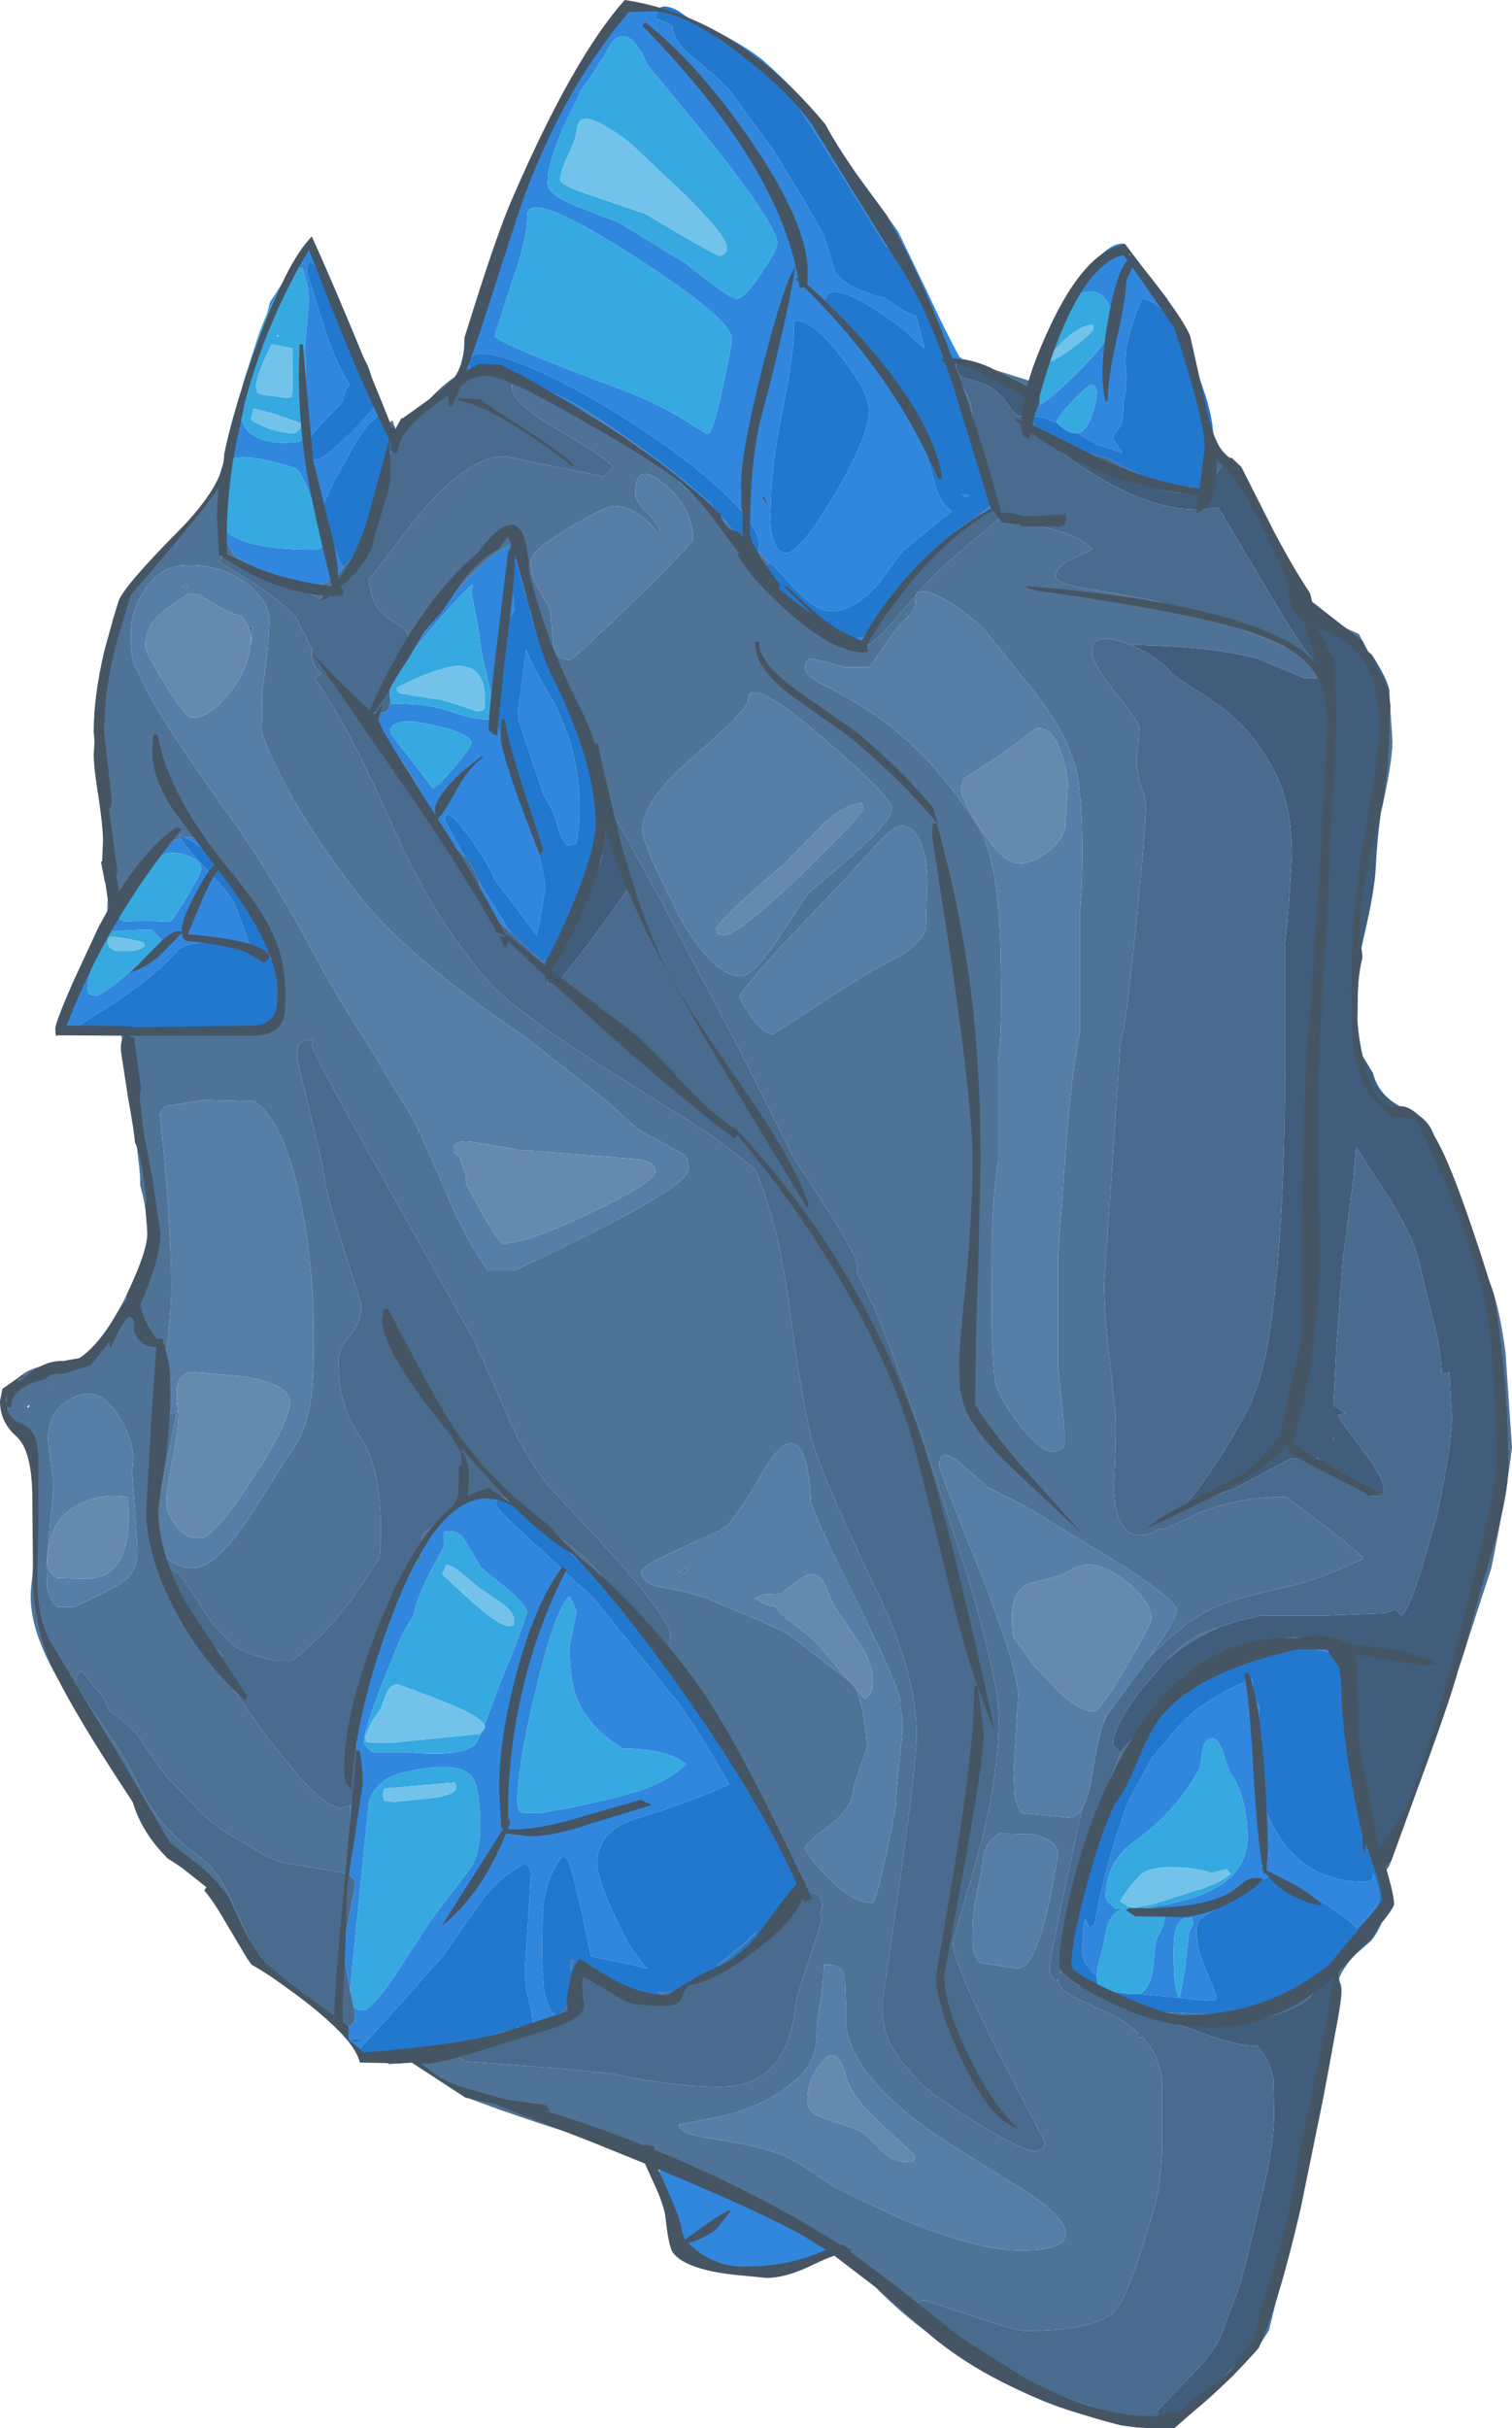 <?xml version="1.0" encoding="UTF-8" standalone="no"?>
<svg xmlns:ffdec="https://www.free-decompiler.com/flash" xmlns:xlink="http://www.w3.org/1999/xlink" ffdec:objectType="shape" height="300.45px" width="187.2px" xmlns="http://www.w3.org/2000/svg">
  <g transform="matrix(1.0, 0.0, 0.0, 1.0, 93.35, 150.2)">
    <path d="M-7.5 -147.55 L-7.35 -147.5 Q-2.3 -145.4 1.0 -142.85 5.1 -139.25 8.95 -134.6 10.1 -132.4 12.7 -128.65 L17.85 -121.55 21.6 -113.75 Q24.0 -108.6 25.5 -105.95 L25.65 -105.95 25.75 -105.7 25.8 -105.6 25.45 -105.4 24.8 -105.25 24.75 -105.25 24.75 -105.2 Q24.35 -105.0 24.2 -104.45 L21.2 -112.6 21.2 -112.65 21.1 -112.9 Q16.65 -123.75 16.4 -119.6 L15.55 -121.0 11.1 -128.15 5.9 -136.35 Q2.15 -142.05 0.5 -142.05 0.35 -142.05 -6.0 -146.55 L-7.5 -147.55 M34.55 -102.95 L34.95 -104.1 Q36.45 -107.95 38.05 -111.1 L37.65 -109.8 Q34.85 -103.85 34.35 -102.1 L34.25 -102.2 34.55 -102.95 M39.3 -113.45 Q43.2 -120.4 45.85 -120.05 L48.1 -117.15 51.15 -113.25 Q52.65 -110.3 53.85 -106.65 51.15 -112.75 48.05 -113.25 45.65 -107.75 46.05 -104.6 46.25 -102.4 45.75 -100.35 45.75 -97.85 45.1 -97.1 44.45 -96.35 44.45 -95.9 L45.6 -94.2 42.35 -95.25 40.05 -96.6 Q41.1 -96.75 41.85 -98.85 42.45 -100.6 42.45 -101.75 L42.25 -102.4 41.85 -102.65 Q40.7 -102.05 39.05 -100.15 37.5 -98.45 37.5 -98.0 L37.6 -97.8 Q35.2 -98.9 34.45 -98.6 L34.45 -98.9 Q34.8 -99.05 35.0 -99.3 L35.35 -100.2 35.4 -100.2 Q36.1 -100.2 40.1 -104.15 44.4 -108.4 44.4 -110.3 44.4 -111.95 43.6 -113.1 42.3 -114.9 39.5 -113.55 L39.3 -113.45 M77.8 87.45 Q77.35 88.8 76.35 90.0 L74.15 91.9 73.55 92.25 70.1 94.0 71.6 92.9 Q75.95 89.65 77.8 87.45 M-46.5 104.45 L-47.5 104.6 -48.95 104.5 Q-49.55 102.75 -52.1 100.4 L-52.1 99.95 Q-51.05 100.5 -50.4 100.5 -49.4 100.5 -49.4 99.0 L-49.6 98.0 Q-49.2 98.55 -48.4 98.55 -47.4 98.55 -44.3 94.0 L-40.05 87.45 -35.25 81.15 Q-33.9 79.3 -33.9 75.75 -33.9 70.75 -35.05 69.5 -36.75 67.65 -42.95 69.0 -46.65 69.75 -47.65 72.65 L-48.15 77.4 -49.95 95.4 -49.95 96.35 -50.9 91.05 -49.4 83.1 Q-49.4 82.2 -50.15 81.75 L-50.0 79.75 -50.0 73.2 Q-49.3 72.75 -49.1 71.55 L-49.1 68.85 -49.3 62.55 -49.2 61.0 -49.0 60.25 -47.45 54.4 -45.0 48.9 -44.2 46.95 Q-42.55 43.8 -41.3 42.55 L-41.25 41.45 -40.6 40.75 -38.25 37.7 -38.2 37.65 Q-36.95 36.7 -36.35 35.95 -34.75 34.8 -32.95 34.75 L-31.1 35.0 -25.2 39.25 -25.05 39.35 Q-22.2 41.8 -21.55 43.0 L-26.3 38.8 Q-31.95 34.1 -31.95 35.85 -31.95 36.55 -26.5 41.4 L-19.85 47.55 -9.6 60.2 Q-7.35 63.05 -3.05 70.6 -8.55 73.05 -15.3 75.05 -19.4 76.7 -19.4 80.3 -19.4 82.6 -16.5 88.4 -14.95 91.55 -13.2 93.4 L-14.9 92.95 -20.25 91.85 -20.25 91.6 -21.3 86.45 -22.4 81.95 -22.6 81.25 Q-23.25 78.8 -24.0 79.85 -25.8 82.3 -26.15 86.2 L-26.25 92.65 -26.0 96.0 Q-25.55 98.6 -24.45 99.2 L-25.05 99.45 -26.85 100.05 -27.45 100.15 -27.45 99.8 Q-27.45 98.9 -27.9 97.25 -28.35 95.55 -28.35 93.35 L-27.6 81.45 -27.8 80.85 -27.95 80.8 -28.1 80.5 -28.25 80.4 Q-31.35 81.8 -33.95 85.3 L-38.4 91.7 -43.95 97.95 -48.75 103.25 Q-48.85 104.4 -47.55 104.4 L-46.5 103.95 -45.3 103.5 Q-44.9 103.5 -44.25 103.8 L-44.15 103.85 -45.15 104.1 -46.5 104.45 M-78.35 -22.35 L-84.5 -22.3 -85.35 -22.55 -85.6 -23.55 Q-85.6 -24.85 -83.55 -29.2 -81.25 -33.95 -81.1 -34.6 L-80.1 -36.95 -78.05 -40.0 Q-75.65 -43.1 -72.75 -45.5 -71.85 -46.25 -71.0 -46.5 -70.15 -45.15 -67.75 -42.6 -64.85 -39.5 -64.25 -38.3 L-62.35 -33.05 -62.25 -32.8 -65.0 -33.4 Q-70.15 -34.1 -71.7 -32.25 -73.9 -29.7 -78.9 -26.3 L-83.45 -23.4 Q-83.45 -22.4 -81.0 -22.4 L-79.2 -22.5 -67.95 -22.65 -60.4 -23.05 -61.0 -22.5 -78.35 -22.35 M-64.75 -93.4 L-63.6 -99.05 Q-63.15 -95.4 -57.9 -95.4 L-56.35 -95.55 Q-55.85 -95.75 -55.85 -96.25 L-56.0 -97.4 -56.05 -97.6 -55.85 -97.35 -55.2 -97.7 -55.2 -99.0 -55.5 -103.35 -55.55 -107.85 -55.15 -112.3 Q-55.05 -114.6 -55.65 -116.1 -55.8 -117.8 -57.05 -116.65 -58.2 -115.65 -59.15 -113.75 L-60.3 -111.4 -59.9 -112.85 Q-56.45 -118.1 -55.35 -120.1 L-54.35 -120.0 -54.1 -117.05 Q-52.1 -114.55 -51.0 -110.5 L-50.35 -109.1 -51.35 -111.0 -53.0 -115.25 Q-53.75 -116.7 -54.4 -117.4 -55.35 -118.3 -55.35 -116.55 L-53.0 -109.05 Q-51.4 -104.5 -50.05 -102.65 L-50.5 -102.0 Q-50.85 -100.6 -51.05 -100.35 L-53.85 -97.45 Q-55.35 -95.8 -55.35 -94.8 L-55.35 -94.0 Q-55.2 -93.35 -54.15 -93.35 -53.3 -93.35 -50.0 -96.55 -46.65 -99.85 -46.65 -100.85 -46.65 -101.55 -47.25 -102.1 L-47.25 -102.4 -47.25 -102.65 -45.55 -98.5 Q-46.55 -99.65 -49.1 -95.8 L-52.05 -90.55 -53.4 -87.55 -52.35 -83.7 Q-51.4 -80.6 -50.8 -80.0 L-51.55 -79.0 Q-53.35 -77.6 -55.5 -77.6 L-56.85 -77.65 -58.5 -78.3 Q-59.3 -78.5 -63.1 -80.7 L-64.1 -81.2 Q-65.5 -82.9 -65.6 -84.75 -63.35 -82.2 -54.6 -82.2 -53.25 -82.2 -53.25 -83.1 -53.25 -83.8 -54.4 -87.35 -55.75 -91.4 -56.7 -92.25 -62.6 -94.15 -64.75 -93.4 M-35.7 -106.25 Q-35.1 -111.2 -31.3 -120.65 -28.05 -128.85 -25.75 -133.1 L-22.0 -140.1 -17.5 -147.35 Q-15.9 -149.6 -11.95 -148.9 L-12.2 -147.95 -10.65 -147.3 Q-10.05 -147.05 -10.05 -146.7 -10.05 -145.1 -7.15 -142.75 -3.45 -139.75 -2.6 -138.45 L0.55 -134.15 Q2.8 -131.25 3.5 -129.8 L6.15 -125.5 8.6 -121.2 9.35 -118.95 9.9 -116.9 Q10.55 -115.35 13.4 -114.2 15.0 -113.6 16.2 -113.35 18.8 -111.4 20.05 -111.15 L20.7 -108.8 21.1 -107.1 18.05 -109.8 Q8.75 -116.6 8.75 -112.65 8.75 -113.0 11.15 -110.4 L14.75 -106.35 Q18.2 -102.35 19.5 -99.75 20.25 -98.2 22.4 -90.3 23.05 -87.9 24.5 -86.95 L18.45 -82.05 15.45 -78.05 Q12.45 -74.55 9.55 -74.55 7.8 -74.55 5.2 -77.2 L2.1 -80.55 1.85 -80.5 0.5 -81.95 0.65 -82.8 Q0.65 -85.4 -4.95 -90.35 -10.0 -94.75 -17.3 -99.25 -24.6 -103.7 -29.7 -105.5 -35.3 -107.55 -35.3 -105.15 L-35.2 -104.6 -35.15 -104.55 -35.1 -104.55 -35.85 -104.2 -35.85 -104.4 -35.7 -106.25 M7.35 -73.35 Q10.75 -71.25 13.0 -71.25 13.4 -71.25 13.9 -71.6 L13.7 -71.25 Q12.3 -69.85 11.5 -69.85 10.35 -69.85 7.35 -73.35 M17.7 -76.25 L20.0 -79.65 20.45 -80.15 20.25 -79.4 20.25 -79.15 20.0 -78.85 19.5 -78.5 18.45 -77.1 17.7 -76.25 M28.0 -86.6 L29.3 -87.65 29.0 -88.6 29.1 -89.2 Q29.1 -91.5 27.05 -96.7 L25.8 -99.75 25.8 -100.05 24.5 -103.65 24.6 -103.6 Q24.85 -102.35 27.25 -96.75 L27.7 -95.1 28.8 -92.1 29.45 -89.15 29.85 -87.5 29.75 -87.35 28.0 -86.6 M0.95 -116.45 Q2.9 -119.4 2.9 -120.1 2.9 -122.1 -4.75 -131.9 L-13.2 -142.2 Q-15.4 -147.3 -17.55 -145.0 -19.95 -140.9 -21.3 -139.2 L-23.7 -134.25 Q-25.5 -129.85 -25.5 -128.25 L-25.55 -127.45 Q-25.55 -126.2 -22.25 -124.8 L-16.8 -122.7 -8.35 -117.55 -7.45 -116.8 Q-2.95 -113.25 -2.15 -113.25 -1.15 -113.25 0.95 -116.45 M4.95 -109.7 Q4.95 -106.3 3.55 -99.45 2.1 -92.6 2.1 -87.9 1.95 -86.3 2.1 -84.8 2.45 -81.8 4.05 -81.8 5.7 -81.8 9.95 -88.95 14.25 -96.2 14.25 -99.45 14.25 -101.6 10.85 -106.0 7.3 -110.6 5.1 -110.55 4.95 -110.45 4.95 -109.7 M54.95 -89.55 L54.85 -89.6 55.0 -89.65 54.95 -89.55 M48.75 62.75 L49.85 61.55 Q48.3 63.55 47.05 65.95 L43.4 73.45 45.5 68.25 Q46.55 65.95 48.5 63.1 L48.75 62.75 M54.25 57.3 Q58.15 54.0 62.45 52.9 66.6 52.55 72.5 54.0 L73.45 56.15 Q73.85 58.75 73.8 65.6 L74.0 67.6 73.8 66.45 Q73.5 61.95 73.5 57.2 73.4 52.95 64.9 54.05 57.55 55.0 54.35 57.2 L54.25 57.3 M26.55 -88.8 Q26.05 -88.55 25.8 -89.05 L26.6 -88.95 26.55 -88.8 M-28.05 -123.55 Q-28.05 -120.65 -30.05 -115.0 L-32.1 -108.7 Q-32.1 -107.85 -16.8 -102.15 -12.65 -100.65 -8.85 -98.4 -5.95 -96.5 -5.7 -96.5 -5.15 -96.5 -3.9 -102.15 -2.75 -107.45 -2.75 -108.3 -2.75 -110.75 -15.4 -118.85 -28.05 -126.9 -28.05 -123.55 M-29.85 -103.25 Q-25.45 -102.0 -22.4 -100.4 -21.0 -99.65 -14.0 -94.8 -10.1 -92.05 -5.55 -88.1 L-3.15 -85.25 -3.3 -85.4 -8.75 -90.1 Q-14.15 -95.4 -20.8 -99.15 -25.7 -101.95 -29.9 -103.0 L-29.85 -103.25 M-42.6 -69.2 L-41.45 -70.95 Q-34.25 -81.55 -29.1 -83.25 -28.5 -76.35 -23.4 -65.2 L-21.55 -61.0 -24.0 -65.25 Q-25.95 -68.45 -27.3 -73.05 L-27.75 -74.65 -27.75 -75.0 Q-27.75 -76.0 -28.2 -76.55 L-28.25 -76.45 -29.4 -80.7 -29.85 -80.7 -30.0 -79.1 Q-30.0 -76.95 -29.6 -74.8 -30.85 -73.05 -31.25 -71.15 L-31.5 -65.7 Q-32.45 -65.95 -32.55 -64.25 L-32.95 -66.1 -33.75 -69.6 Q-34.1 -72.75 -35.0 -76.85 L-34.85 -77.6 -34.8 -77.9 Q-35.95 -77.15 -40.7 -71.55 L-42.6 -69.2 M-19.8 -56.65 Q-18.5 -52.95 -18.5 -51.15 -18.5 -46.5 -20.25 -43.05 L-20.1 -43.9 Q-19.65 -44.55 -19.65 -45.25 L-19.65 -45.95 -19.8 -46.2 -19.5 -47.6 -19.2 -48.85 -19.5 -49.65 -19.65 -49.9 -19.65 -50.25 Q-19.65 -55.05 -19.8 -56.65 M-30.05 -34.7 L-30.25 -34.9 Q-33.75 -38.2 -33.75 -39.05 -33.75 -40.15 -34.05 -41.15 L-33.2 -39.7 -30.05 -34.7 M-35.8 -44.2 L-38.25 -46.65 -39.35 -47.75 -41.85 -53.25 Q-42.85 -55.35 -45.4 -58.1 -47.6 -60.45 -47.6 -60.75 L-46.9 -62.05 -46.35 -62.0 Q-45.15 -62.0 -45.05 -63.15 L-45.0 -63.15 Q-40.45 -63.2 -37.65 -62.2 -34.85 -61.2 -33.25 -61.2 L-32.55 -61.25 -32.3 -61.35 -32.25 -61.75 -31.05 -58.15 -28.7 -52.35 Q-25.85 -42.0 -25.85 -40.5 -25.85 -39.95 -26.4 -36.9 L-26.9 -34.45 -28.7 -36.9 -32.15 -41.45 Q-33.0 -43.55 -35.5 -47.0 -38.3 -50.75 -38.3 -48.7 L-35.8 -44.2 M-47.1 -86.3 L-47.25 -85.65 -47.9 -84.05 -47.1 -86.3 M-82.5 -28.2 L-82.5 -27.6 Q-82.35 -27.0 -81.5 -27.0 -80.65 -27.0 -77.0 -30.2 -73.4 -33.35 -73.4 -33.85 L-73.6 -34.2 -74.55 -35.15 -75.95 -35.15 -79.85 -34.95 Q-80.45 -34.7 -80.45 -34.15 L-81.45 -31.6 Q-82.5 -29.15 -82.5 -28.2 M-28.5 -67.6 L-28.2 -69.85 Q-27.25 -67.45 -25.8 -65.05 -21.6 -58.3 -21.6 -50.25 -21.6 -48.1 -21.95 -45.85 L-22.95 -45.6 Q-23.75 -45.6 -24.75 -49.5 L-25.85 -51.55 -26.05 -51.85 -26.55 -53.35 -29.25 -61.35 -29.25 -61.85 -28.5 -67.6 M-39.8 -52.7 Q-39.25 -52.7 -37.1 -55.25 -35.0 -57.75 -35.0 -58.3 -35.0 -59.45 -40.0 -60.55 -45.05 -61.65 -45.05 -59.55 L-39.8 -52.7 M-66.45 -43.7 Q-68.3 -45.5 -70.45 -46.6 -68.55 -46.8 -66.85 -44.45 L-66.45 -43.7 M-70.25 -39.15 Q-68.45 -42.2 -68.45 -42.7 -68.45 -43.95 -70.9 -44.55 -73.5 -45.15 -75.0 -42.8 L-78.65 -37.15 Q-78.65 -36.65 -78.45 -36.45 L-78.0 -36.2 -74.65 -36.25 -72.35 -36.15 Q-72.05 -36.15 -70.25 -39.15 M-11.4 53.85 L-8.15 57.7 -5.7 60.75 -3.5 65.95 Q-7.1 60.1 -8.3 58.7 L-18.2 46.5 -17.2 47.5 -15.85 48.95 -15.2 49.8 Q-12.15 53.85 -11.4 53.85 M-33.35 63.3 L-33.2 62.8 -31.55 58.35 -29.55 53.45 -28.1 49.35 Q-28.1 48.45 -30.55 46.4 L-33.75 43.8 -35.75 40.45 Q-36.75 38.9 -38.4 39.35 L-38.4 41.2 -40.4 44.9 Q-42.0 48.4 -42.1 49.55 L-43.65 52.25 -46.0 58.05 Q-48.3 63.9 -48.3 65.3 -48.3 65.75 -47.25 66.6 L-42.95 66.6 Q-35.95 67.25 -34.45 65.55 L-33.65 64.05 -33.4 63.75 -33.3 63.55 -33.35 63.3 M-21.95 49.3 L-22.25 48.45 -22.85 47.3 Q-24.65 49.0 -27.0 58.85 -29.3 68.35 -29.3 72.85 -29.3 73.85 -28.65 74.1 L-26.3 74.1 Q-17.6 72.6 -13.45 71.1 -10.3 69.9 -8.4 68.1 -10.55 66.2 -16.25 66.15 -20.45 63.55 -21.9 60.0 -22.85 57.6 -22.85 53.4 L-21.95 49.3 M-20.95 94.05 L-20.85 93.65 -20.8 94.1 -20.95 94.05 M-20.75 93.4 L-20.7 93.15 -20.3 93.0 -20.3 92.9 -20.2 93.0 -18.65 94.2 Q-15.1 96.0 -13.15 96.55 L-12.9 96.6 Q-15.95 96.55 -18.45 95.15 L-20.75 93.4 M-11.6 96.5 Q-11.8 96.3 -12.1 96.3 L-11.4 96.3 -10.7 96.3 -11.6 96.5 M-0.95 122.55 Q7.45 126.4 9.5 128.0 6.65 129.25 5.15 130.25 L-1.5 130.6 Q-7.8 130.6 -10.3 124.6 -11.1 122.7 -11.45 120.25 L-11.75 117.85 -0.95 122.55 M59.35 98.75 L59.6 98.7 60.0 98.7 60.2 98.75 59.35 98.75 M42.45 94.25 Q40.65 92.85 40.65 91.35 40.65 89.2 40.95 87.15 L41.55 88.25 Q41.85 88.2 42.15 87.95 43.5 80.35 46.35 72.65 L49.3 67.25 52.5 63.45 Q55.3 60.35 60.55 58.0 61.15 57.7 61.7 57.5 L61.85 59.0 Q62.1 60.5 62.65 60.9 L62.6 61.25 Q62.1 65.3 62.1 66.55 62.1 72.25 64.8 76.65 68.4 82.65 75.65 82.65 76.5 82.65 76.65 82.05 L76.65 81.55 Q77.45 83.9 77.45 84.55 77.45 85.8 74.6 88.4 73.95 87.45 69.9 84.85 65.0 81.75 63.75 82.05 62.05 82.45 58.25 85.2 L55.2 87.3 Q54.8 87.6 54.8 88.8 54.8 91.1 56.05 93.75 L57.3 96.9 57.1 97.35 56.25 97.35 47.7 96.5 47.85 96.5 Q49.4 95.45 49.55 91.8 49.65 89.85 50.25 88.9 50.85 87.95 50.85 86.9 L49.85 85.85 48.15 85.85 Q61.1 84.45 61.1 77.1 61.1 72.1 58.8 68.85 L58.05 66.55 Q57.6 65.15 56.85 64.85 55.7 65.05 55.55 66.3 L55.2 68.55 Q52.35 73.9 47.15 77.6 43.55 80.15 43.55 84.55 L43.75 85.0 44.7 85.95 45.9 85.95 45.7 86.0 Q43.85 86.55 43.5 89.3 L42.9 91.9 Q42.45 93.4 42.45 94.25 M52.1 89.05 Q51.95 89.8 51.95 92.4 L52.05 94.5 Q52.25 96.5 52.7 97.05 L53.35 93.5 53.85 89.05 Q53.85 88.7 54.1 88.4 L54.35 87.75 54.3 87.25 54.2 87.15 Q52.55 86.75 52.1 89.05" fill="#3187dd" fill-rule="evenodd" stroke="none"/>
    <path d="M-7.5 -147.55 L-6.0 -146.55 Q0.35 -142.05 0.5 -142.05 2.15 -142.05 5.9 -136.35 L11.1 -128.15 15.55 -121.0 16.4 -119.6 Q16.65 -123.75 21.1 -112.9 L21.2 -112.65 21.2 -112.6 24.2 -104.45 24.15 -103.95 24.5 -103.65 25.8 -100.05 25.8 -99.75 27.05 -96.7 Q29.1 -91.5 29.1 -89.2 L29.0 -88.6 29.3 -87.65 28.0 -86.6 25.5 -84.9 23.8 -83.2 20.45 -80.15 20.0 -79.65 17.7 -76.25 16.85 -75.3 13.9 -71.6 Q13.4 -71.25 13.0 -71.25 10.75 -71.25 7.35 -73.35 L5.8 -74.4 Q1.35 -77.5 1.35 -79.35 1.35 -80.05 1.65 -80.45 L1.85 -80.5 2.1 -80.55 5.2 -77.2 Q7.8 -74.55 9.55 -74.55 12.45 -74.55 15.45 -78.05 L18.45 -82.05 24.5 -86.95 Q23.05 -87.9 22.4 -90.3 20.25 -98.2 19.5 -99.75 18.2 -102.35 14.75 -106.35 L11.15 -110.4 Q8.75 -113.0 8.75 -112.65 8.75 -116.6 18.05 -109.8 L21.1 -107.1 20.7 -108.8 20.05 -111.15 Q18.8 -111.4 16.2 -113.35 15.0 -113.6 13.4 -114.2 10.55 -115.35 9.9 -116.9 L9.35 -118.95 8.6 -121.2 6.15 -125.5 3.5 -129.8 Q2.8 -131.25 0.55 -134.15 L-2.6 -138.45 Q-3.45 -139.75 -7.15 -142.75 -10.05 -145.1 -10.05 -146.7 -10.05 -147.05 -10.65 -147.3 L-12.2 -147.95 -11.95 -148.9 Q-11.4 -149.9 -9.45 -148.9 L-7.5 -147.55 M53.85 -106.65 L54.4 -105.35 Q56.85 -99.35 56.85 -96.3 L56.8 -94.5 56.55 -93.05 55.9 -91.9 55.65 -91.6 55.8 -91.4 55.7 -91.2 55.35 -89.8 55.0 -89.65 54.85 -89.6 54.2 -90.0 53.55 -89.9 Q51.4 -89.9 47.75 -91.5 45.45 -92.5 43.9 -93.45 L43.7 -93.5 Q39.85 -94.5 37.65 -95.45 L35.7 -96.45 34.7 -97.55 34.45 -98.6 Q35.2 -98.9 37.6 -97.8 L38.2 -97.25 Q39.05 -96.6 39.9 -96.6 L40.05 -96.6 42.35 -95.25 45.6 -94.2 44.45 -95.9 Q44.45 -96.35 45.1 -97.1 45.75 -97.85 45.75 -100.35 46.25 -102.4 46.05 -104.6 45.65 -107.75 48.05 -113.25 51.15 -112.75 53.85 -106.65 M78.1 81.45 L79.05 84.75 Q79.05 85.85 77.8 87.45 75.95 89.65 71.6 92.9 L70.1 94.0 69.05 94.8 Q63.2 99.45 60.2 98.75 L60.0 98.7 59.6 98.7 59.35 98.75 56.15 99.05 48.45 98.65 Q47.6 98.1 47.1 98.1 L46.4 98.25 45.8 98.05 42.8 96.3 39.95 95.3 39.9 95.25 38.55 94.2 38.3 93.8 38.25 93.55 38.25 92.95 Q40.7 86.0 40.8 80.85 40.85 79.4 41.6 76.95 L42.45 75.3 43.4 73.45 47.05 65.95 Q48.3 63.55 49.85 61.55 L53.7 57.75 54.25 57.3 54.35 57.2 Q57.55 55.0 64.9 54.05 73.4 52.95 73.5 57.2 73.5 61.95 73.8 66.45 L74.0 67.6 Q74.95 77.5 77.4 79.2 L78.1 81.45 M-50.35 -109.1 L-48.6 -106.35 Q-47.35 -104.5 -47.25 -102.65 L-47.25 -102.4 -47.25 -102.1 Q-46.65 -101.55 -46.65 -100.85 -46.65 -99.85 -50.0 -96.55 -53.3 -93.35 -54.15 -93.35 -55.2 -93.35 -55.35 -94.0 L-55.35 -94.8 Q-55.35 -95.8 -53.85 -97.45 L-51.05 -100.35 Q-50.85 -100.6 -50.5 -102.0 L-50.05 -102.65 Q-51.4 -104.5 -53.0 -109.05 L-55.35 -116.55 Q-55.35 -118.3 -54.4 -117.4 -53.75 -116.7 -53.0 -115.25 L-51.35 -111.0 -50.35 -109.1 M-45.55 -98.5 L-45.2 -97.85 Q-44.85 -96.85 -44.85 -94.65 L-44.85 -94.55 -45.95 -91.7 -47.1 -86.3 -47.9 -84.05 -48.55 -82.5 -50.6 -80.3 -50.8 -80.0 Q-51.4 -80.6 -52.35 -83.7 L-53.4 -87.55 -52.05 -90.55 -49.1 -95.8 Q-46.55 -99.65 -45.55 -98.5 M4.95 -109.7 Q4.95 -110.45 5.1 -110.55 7.3 -110.6 10.85 -106.0 14.25 -101.6 14.25 -99.45 14.25 -96.2 9.95 -88.95 5.7 -81.8 4.05 -81.8 2.45 -81.8 2.1 -84.8 1.95 -86.3 2.1 -87.9 2.1 -92.6 3.55 -99.45 4.95 -106.3 4.95 -109.7 M26.55 -88.8 L26.6 -88.95 25.8 -89.05 Q26.05 -88.55 26.55 -88.8 M-35.1 -104.55 L-35.15 -104.55 -35.2 -104.6 -35.3 -105.15 Q-35.3 -107.55 -29.7 -105.5 -24.6 -103.7 -17.3 -99.25 -10.0 -94.75 -4.95 -90.35 0.65 -85.4 0.65 -82.8 L0.5 -81.95 -0.3 -81.5 -2.45 -84.35 -3.15 -85.25 -5.55 -88.1 Q-10.1 -92.05 -14.0 -94.8 -21.0 -99.65 -22.4 -100.4 -25.45 -102.0 -29.85 -103.25 L-29.75 -103.75 Q-30.15 -104.85 -33.35 -104.85 L-35.1 -104.55 M-21.55 -61.0 Q-20.25 -58.6 -19.9 -57.2 L-19.8 -56.65 Q-19.65 -55.05 -19.65 -50.25 L-19.65 -49.9 -19.5 -49.65 -19.2 -48.85 -19.5 -47.6 -19.8 -46.2 -19.65 -45.95 -19.65 -45.25 Q-19.65 -44.55 -20.1 -43.9 L-20.25 -43.05 -21.15 -39.0 -22.65 -36.05 -25.0 -31.25 -25.05 -31.2 -26.25 -31.25 -30.05 -34.7 -33.2 -39.7 -34.05 -41.15 -34.95 -43.0 -35.8 -44.2 -38.3 -48.7 Q-38.3 -50.75 -35.5 -47.0 -33.0 -43.55 -32.15 -41.45 L-28.7 -36.9 -26.9 -34.45 -26.4 -36.9 Q-25.85 -39.95 -25.85 -40.5 -25.85 -42.0 -28.7 -52.35 L-31.05 -58.15 -32.25 -61.75 -32.55 -63.95 -32.55 -64.25 Q-32.45 -65.95 -31.5 -65.7 L-31.25 -71.15 Q-30.85 -73.05 -29.6 -74.8 -30.0 -76.95 -30.0 -79.1 L-29.85 -80.7 -29.4 -80.7 -28.25 -76.45 -28.2 -76.55 Q-27.75 -76.0 -27.75 -75.0 L-27.75 -74.65 -27.3 -73.05 Q-25.95 -68.45 -24.0 -65.25 L-21.55 -61.0 M-28.5 -67.6 L-29.25 -61.85 -29.25 -61.35 -26.55 -53.35 -26.05 -51.85 -25.85 -51.55 -24.75 -49.5 Q-23.75 -45.6 -22.95 -45.6 L-21.95 -45.85 Q-21.6 -48.1 -21.6 -50.25 -21.6 -58.3 -25.8 -65.05 -27.25 -67.45 -28.2 -69.85 L-28.5 -67.6 M-66.45 -43.7 Q-64.65 -42.0 -63.15 -39.65 -60.5 -35.55 -59.8 -31.5 -59.2 -31.0 -58.95 -30.35 -58.35 -26.95 -58.35 -25.1 -58.35 -23.85 -59.45 -23.35 L-60.4 -23.05 -67.95 -22.65 -79.2 -22.5 -81.0 -22.4 Q-83.45 -22.4 -83.45 -23.4 L-78.9 -26.3 Q-73.9 -29.7 -71.7 -32.25 -70.15 -34.1 -65.0 -33.4 L-62.25 -32.8 -62.35 -33.05 -64.25 -38.3 Q-64.85 -39.5 -67.75 -42.6 -70.15 -45.15 -71.0 -46.5 L-71.25 -46.95 -70.45 -46.6 Q-68.3 -45.5 -66.45 -43.7 M-3.5 65.95 L-0.5 70.9 Q6.2 82.2 6.2 84.15 L6.2 84.4 5.25 85.4 5.25 85.45 5.15 85.3 4.85 85.95 3.75 87.25 2.55 88.85 Q1.95 89.95 -2.05 92.3 L-4.75 93.85 -4.8 93.9 -4.95 93.95 -5.05 94.0 -7.8 95.4 Q-7.8 94.7 -8.35 95.3 L-8.75 95.95 -9.0 95.9 -9.25 96.25 -10.7 96.3 -11.4 96.3 -12.1 96.3 Q-11.8 96.3 -11.6 96.5 L-11.5 96.6 Q-11.85 96.8 -12.9 96.6 L-13.15 96.55 Q-15.1 96.0 -18.65 94.2 L-20.2 93.0 -20.3 92.9 -20.3 93.0 -20.7 93.15 -20.75 93.4 -20.85 93.65 -20.95 94.05 -21.0 94.05 Q-22.7 94.05 -22.65 96.05 -22.6 98.2 -24.45 99.2 -25.55 98.6 -26.0 96.0 L-26.25 92.65 -26.15 86.2 Q-25.8 82.3 -24.0 79.85 -23.25 78.8 -22.6 81.25 L-22.4 81.95 -21.3 86.45 -20.25 91.6 -20.25 91.85 -14.9 92.95 -13.2 93.4 Q-14.95 91.55 -16.5 88.4 -19.4 82.6 -19.4 80.3 -19.4 76.7 -15.3 75.05 -8.55 73.05 -3.05 70.6 -7.35 63.05 -9.6 60.2 L-19.85 47.55 -26.5 41.4 Q-31.95 36.55 -31.95 35.85 -31.95 34.1 -26.3 38.8 L-21.55 43.0 -18.75 45.8 -18.2 46.5 -8.3 58.7 Q-7.1 60.1 -3.5 65.95 M-35.2 102.6 L-37.8 103.25 -43.2 104.1 -44.15 103.85 -44.25 103.8 Q-44.9 103.5 -45.3 103.5 L-46.5 103.95 -47.55 104.4 Q-48.85 104.4 -48.75 103.25 L-43.95 97.95 -38.4 91.7 -33.95 85.3 Q-31.35 81.8 -28.25 80.4 L-28.1 80.5 -27.95 80.8 -27.8 80.85 -27.6 81.45 -28.35 93.35 Q-28.35 95.55 -27.9 97.25 -27.45 98.9 -27.45 99.8 L-27.45 100.15 -27.45 100.2 -29.15 100.7 -29.15 100.55 -29.45 100.8 -31.6 101.35 Q-33.9 102.05 -35.2 102.6 M-22.3 92.35 L-22.6 92.35 -22.75 93.35 -22.7 93.7 -22.3 92.35 M-4.7 93.1 Q-2.8 92.0 -0.5 89.7 L0.4 88.75 -1.5 90.5 -4.7 93.1 M47.7 96.5 L56.25 97.35 57.1 97.35 57.3 96.9 56.05 93.75 Q54.8 91.1 54.8 88.8 54.8 87.6 55.2 87.3 L58.25 85.2 Q62.05 82.45 63.75 82.05 65.0 81.75 69.9 84.85 73.95 87.45 74.6 88.4 77.45 85.8 77.45 84.55 77.45 83.9 76.65 81.55 L76.65 82.05 Q76.5 82.65 75.65 82.65 68.4 82.65 64.8 76.65 62.1 72.25 62.1 66.55 62.1 65.3 62.6 61.25 L62.65 60.9 Q62.1 60.5 61.85 59.0 L61.7 57.5 Q61.15 57.7 60.55 58.0 55.3 60.35 52.5 63.45 L49.3 67.25 46.35 72.65 Q43.5 80.35 42.15 87.95 41.85 88.2 41.55 88.25 L40.95 87.15 Q40.65 89.2 40.65 91.35 40.65 92.85 42.45 94.25 L42.45 94.3 Q42.45 95.3 42.7 95.55 43.45 96.2 46.4 96.5 L47.7 96.5" fill="#2278ce" fill-rule="evenodd" stroke="none"/>
    <path d="M38.05 -111.1 L38.2 -111.85 Q38.6 -113.0 39.3 -113.45 L39.5 -113.55 Q42.3 -114.9 43.6 -113.1 44.4 -111.95 44.4 -110.3 44.4 -108.4 40.1 -104.15 36.1 -100.2 35.4 -100.2 L35.35 -100.2 35.4 -100.9 Q35.4 -101.4 34.35 -102.1 34.85 -103.85 37.65 -109.8 L38.05 -111.1 M-66.2 -90.7 Q-66.05 -92.5 -65.5 -93.0 L-64.75 -93.4 Q-62.6 -94.15 -56.7 -92.25 -55.75 -91.4 -54.4 -87.35 -53.25 -83.8 -53.25 -83.1 -53.25 -82.2 -54.6 -82.2 -63.35 -82.2 -65.6 -84.75 L-65.7 -84.9 Q-66.45 -85.8 -66.45 -87.05 L-66.3 -88.65 -66.2 -90.7 M-63.6 -99.05 L-63.65 -99.8 Q-63.65 -101.8 -62.8 -104.2 L-61.25 -109.05 -60.3 -111.4 -59.15 -113.75 Q-58.2 -115.65 -57.05 -116.65 -55.8 -117.8 -55.65 -116.1 -55.05 -114.6 -55.15 -112.3 L-55.55 -107.85 -55.5 -103.35 -55.2 -99.0 -55.2 -97.7 -55.85 -97.35 -56.05 -97.6 -56.0 -97.4 -56.15 -97.85 -59.55 -99.05 -61.95 -99.65 -62.25 -98.35 Q-62.25 -98.1 -60.6 -97.4 -58.7 -96.6 -57.0 -96.6 -56.75 -96.6 -56.4 -96.95 L-56.0 -97.4 -55.85 -96.25 Q-55.85 -95.75 -56.35 -95.55 L-57.9 -95.4 Q-63.15 -95.4 -63.6 -99.05 M0.95 -116.45 Q-1.15 -113.25 -2.15 -113.25 -2.95 -113.25 -7.45 -116.8 L-8.35 -117.55 -16.8 -122.7 -22.25 -124.8 Q-25.55 -126.2 -25.55 -127.45 L-25.5 -128.25 Q-25.5 -129.85 -23.7 -134.25 L-21.3 -139.2 Q-19.95 -140.9 -17.55 -145.0 -15.4 -147.3 -13.2 -142.2 L-4.75 -131.9 Q2.9 -122.1 2.9 -120.1 2.9 -119.4 0.95 -116.45 M38.4 -108.1 Q36.7 -106.55 36.2 -105.35 37.3 -105.5 39.7 -107.35 42.0 -109.1 42.0 -109.5 42.0 -110.25 41.85 -110.0 40.35 -109.9 38.4 -108.1 M37.6 -97.8 L37.5 -98.0 Q37.5 -98.45 39.05 -100.15 40.7 -102.05 41.85 -102.65 L42.25 -102.4 42.45 -101.75 Q42.45 -100.6 41.85 -98.85 41.1 -96.75 40.05 -96.6 L39.9 -96.6 Q39.05 -96.6 38.2 -97.25 L37.6 -97.8 M-61.5 -101.65 L-61.05 -101.4 -59.2 -101.15 -57.9 -100.95 -57.3 -101.05 -57.2 -101.15 -57.15 -102.0 -57.1 -107.1 -57.15 -107.1 -59.7 -107.6 -60.55 -105.85 Q-61.65 -103.35 -61.65 -102.4 L-61.5 -101.65 M-58.8 -108.6 L-59.0 -108.8 -59.1 -108.6 -58.8 -108.6 M-14.3 -131.55 Q-15.85 -133.1 -18.25 -134.5 -20.8 -136.05 -21.6 -135.2 L-21.85 -134.65 -21.95 -134.1 Q-21.95 -133.3 -23.0 -131.05 -24.0 -128.85 -24.0 -127.95 -24.0 -127.25 -19.35 -125.75 L-13.5 -123.75 -8.55 -120.85 Q-4.55 -118.55 -4.25 -118.55 -3.9 -118.55 -3.6 -118.85 -3.35 -119.15 -3.35 -119.55 -3.35 -121.0 -8.75 -126.3 L-14.3 -131.55 M-28.05 -123.55 Q-28.05 -126.9 -15.4 -118.85 -2.75 -110.75 -2.75 -108.3 -2.75 -107.45 -3.9 -102.15 -5.15 -96.5 -5.7 -96.5 -5.95 -96.5 -8.85 -98.4 -12.65 -100.65 -16.8 -102.15 -32.1 -107.85 -32.1 -108.7 L-30.05 -115.0 Q-28.05 -120.65 -28.05 -123.55 M-45.2 -65.6 L-42.6 -69.2 -40.7 -71.55 Q-35.95 -77.15 -34.8 -77.9 L-34.85 -77.6 -35.0 -76.85 Q-34.1 -72.75 -33.75 -69.6 L-32.95 -66.1 -32.55 -64.25 -32.55 -63.95 -32.25 -61.75 -32.3 -61.35 -32.55 -61.25 -33.25 -61.2 Q-34.85 -61.2 -37.65 -62.2 -40.45 -63.2 -45.0 -63.15 L-45.05 -63.15 -45.05 -63.65 -45.2 -65.6 M-82.5 -28.2 Q-82.5 -29.15 -81.45 -31.6 L-80.45 -34.15 Q-80.45 -34.7 -79.85 -34.95 L-75.95 -35.15 -74.55 -35.15 -73.6 -34.2 -73.4 -33.85 Q-73.4 -33.35 -77.0 -30.2 -80.65 -27.0 -81.5 -27.0 -82.35 -27.0 -82.5 -27.6 L-82.5 -28.2 M-38.7 -63.6 L-36.2 -62.85 -34.2 -62.15 -33.55 -62.35 -33.35 -62.55 -33.3 -63.5 Q-33.3 -69.1 -38.75 -67.4 -41.5 -66.55 -44.25 -65.1 L-44.15 -64.65 -44.1 -64.8 -43.95 -64.45 -43.4 -64.35 -41.95 -64.1 -38.7 -63.6 M-39.8 -52.7 L-45.05 -59.55 Q-45.05 -61.65 -40.0 -60.55 -35.0 -59.45 -35.0 -58.3 -35.0 -57.75 -37.1 -55.25 -39.25 -52.7 -39.8 -52.7 M-70.25 -39.15 Q-72.05 -36.15 -72.35 -36.15 L-74.65 -36.25 -78.0 -36.2 -78.45 -36.45 Q-78.65 -36.65 -78.65 -37.15 L-75.0 -42.8 Q-73.5 -45.15 -70.9 -44.55 -68.45 -43.95 -68.45 -42.7 -68.45 -42.2 -70.25 -39.15 M-75.45 -33.15 L-75.6 -33.6 Q-78.95 -34.45 -79.95 -34.2 L-80.0 -33.4 -79.8 -33.0 -79.1 -32.55 -76.8 -32.55 Q-75.6 -32.85 -75.45 -33.15 M-49.95 96.35 L-49.95 95.4 -48.15 77.4 -47.65 72.65 Q-46.65 69.75 -42.95 69.0 -36.75 67.65 -35.05 69.5 -33.9 70.75 -33.9 75.75 -33.9 79.3 -35.25 81.15 L-40.05 87.45 -44.3 94.0 Q-47.4 98.55 -48.4 98.55 -49.2 98.55 -49.6 98.0 L-49.95 96.35 M-33.65 64.05 L-34.45 65.55 Q-35.95 67.25 -42.95 66.6 L-47.25 66.6 Q-48.3 65.75 -48.3 65.3 -48.3 63.9 -46.0 58.05 L-43.65 52.25 -42.1 49.55 Q-42.0 48.4 -40.4 44.9 L-38.4 41.2 -38.4 39.35 Q-36.75 38.9 -35.75 40.45 L-33.75 43.8 -30.55 46.4 Q-28.1 48.45 -28.1 49.35 L-29.55 53.45 -31.55 58.35 -33.2 62.8 -33.35 63.3 Q-33.85 62.1 -38.4 60.35 -41.0 59.3 -44.1 58.2 -45.0 58.2 -45.55 59.4 L-46.2 61.2 -47.3 62.8 -48.15 64.7 -48.0 65.3 -47.55 65.4 -45.0 65.45 -34.05 64.35 -33.65 64.05 M-38.6 44.6 L-34.9 48.0 Q-31.55 51.0 -30.3 51.0 L-29.75 50.9 -29.7 50.45 Q-29.6 49.35 -31.25 48.15 L-34.05 46.25 -36.6 44.1 Q-37.55 43.45 -38.1 43.4 L-38.6 44.6 M-21.95 49.3 L-22.85 53.4 Q-22.85 57.6 -21.9 60.0 -20.45 63.55 -16.25 66.15 -10.55 66.2 -8.4 68.1 -10.3 69.9 -13.45 71.1 -17.6 72.6 -26.3 74.1 L-28.65 74.1 Q-29.3 73.85 -29.3 72.85 -29.3 68.35 -27.0 58.85 -24.65 49.0 -22.85 47.3 L-22.25 48.45 -21.95 49.3 M-45.95 71.9 L-45.8 72.6 -44.55 72.75 -39.2 72.2 Q-36.9 71.7 -36.9 71.1 L-36.95 70.5 -37.05 70.35 -45.8 71.1 -45.95 71.9 M42.45 94.25 Q42.45 93.4 42.9 91.9 L43.5 89.3 Q43.85 86.55 45.7 86.0 L45.9 85.95 44.7 85.95 43.75 85.0 43.55 84.55 Q43.55 80.15 47.15 77.6 52.35 73.9 55.2 68.55 L55.55 66.3 Q55.7 65.05 56.85 64.85 57.6 65.15 58.05 66.55 L58.8 68.85 Q61.1 72.1 61.1 77.1 61.1 84.45 48.15 85.85 L49.85 85.85 50.85 86.9 Q50.85 87.95 50.25 88.9 49.65 89.85 49.55 91.8 49.4 95.45 47.85 96.5 L47.7 96.5 46.4 96.5 Q43.45 96.2 42.7 95.55 42.45 95.3 42.45 94.3 L42.45 94.25 M59.0 81.65 L58.5 81.05 56.65 81.55 Q55.1 80.95 52.4 80.85 48.85 80.7 47.7 81.95 46.05 83.7 45.35 85.05 L46.3 85.7 47.1 85.85 49.4 85.4 55.45 83.5 Q58.1 82.55 59.0 81.65 M52.1 89.05 Q52.55 86.75 54.2 87.15 L54.3 87.25 54.35 87.75 54.1 88.4 Q53.85 88.7 53.85 89.05 L53.35 93.5 52.7 97.05 Q52.25 96.5 52.05 94.5 L51.95 92.4 Q51.95 89.8 52.1 89.05" fill="#36a9e0" fill-rule="evenodd" stroke="none"/>
    <path d="M24.75 -105.2 L24.75 -105.25 24.8 -105.25 24.75 -105.2 M25.8 -105.6 L25.75 -105.7 26.3 -105.5 25.8 -105.6 M29.6 -104.5 L34.55 -102.95 34.25 -102.2 31.65 -103.6 29.6 -104.5 M72.0 -73.0 L72.65 -72.75 74.9 -71.75 75.95 -69.65 72.0 -73.0 M78.75 -63.15 L79.05 -58.5 Q79.05 -55.8 77.6 -49.55 L78.05 -52.85 Q78.75 -57.35 78.75 -61.05 L78.75 -63.15 M75.2 -32.85 L75.35 -31.75 Q74.8 -29.7 74.75 -26.75 L74.7 -23.95 Q74.85 -21.7 75.35 -19.55 L74.4 -20.4 74.15 -25.45 Q74.15 -28.15 75.2 -32.85 M80.0 -13.3 L80.1 -13.35 Q81.15 -13.25 82.2 -12.25 L81.15 -12.8 80.0 -13.3 M84.2 -9.7 L86.25 -5.45 Q88.2 -0.7 91.1 8.5 92.3 11.45 93.05 17.2 L93.85 28.9 Q93.2 34.4 91.3 43.8 L87.15 56.55 Q86.05 60.55 82.1 71.25 L78.65 80.7 78.1 81.45 77.4 79.2 78.4 79.5 Q79.25 79.5 83.55 65.95 L87.9 51.75 Q91.0 41.2 91.8 36.85 92.75 31.55 92.75 23.6 92.75 16.45 91.65 11.55 91.25 9.8 89.4 5.45 87.8 1.6 87.6 -0.6 87.45 -2.0 85.25 -6.6 L84.2 -9.7 M74.15 91.9 Q72.7 93.7 72.35 94.85 L72.05 94.65 72.0 94.55 Q71.6 93.6 70.35 94.35 70.0 94.55 69.65 95.45 L68.15 96.75 Q67.45 97.55 65.35 98.35 62.0 99.6 57.15 99.6 L55.2 99.5 54.0 99.15 Q53.05 99.15 52.75 99.45 L49.65 99.45 48.55 98.7 48.45 98.65 56.15 99.05 59.35 98.75 60.2 98.75 Q63.2 99.45 69.05 94.8 L70.1 94.0 73.55 92.25 74.15 91.9 M69.25 113.05 L68.05 119.25 66.85 124.5 67.1 122.75 67.75 118.85 69.25 113.05 M65.05 132.85 L64.9 133.5 63.75 138.15 62.1 140.75 59.4 143.65 Q62.9 139.6 63.75 136.8 L64.2 135.4 65.05 132.85 M55.45 147.3 L54.55 148.05 53.05 149.3 48.5 149.6 Q37.9 149.6 25.4 141.2 17.3 135.8 13.1 130.55 L8.5 127.1 Q4.5 124.5 -1.6 121.55 -9.15 117.8 -15.0 116.1 -27.75 112.35 -35.9 109.2 L-42.35 105.0 -45.15 105.2 Q-45.85 104.85 -46.5 104.45 L-45.15 104.1 -44.15 103.85 -43.2 104.1 -37.8 103.25 -35.2 102.6 Q-36.9 103.3 -36.9 103.8 L-36.6 104.3 -35.75 104.85 -23.05 105.8 -17.4 106.4 Q-10.2 108.0 -4.2 108.0 4.0 108.0 5.1 98.25 5.2 96.95 6.85 92.2 L8.4 87.35 8.2 86.55 8.45 85.75 Q8.45 84.5 7.55 84.1 6.9 83.85 6.2 84.4 L6.2 84.15 Q6.2 82.2 -0.5 70.9 L-3.5 65.95 -5.7 60.75 -8.15 57.7 -11.4 53.85 Q-10.35 53.85 -10.35 52.25 -10.35 50.25 -17.4 42.3 L-25.1 34.05 Q-28.2 30.45 -30.65 24.7 -34.3 16.3 -34.7 15.6 L-46.4 -5.25 Q-54.75 -20.1 -54.75 -20.95 L-54.65 -21.6 Q-56.1 -21.45 -56.45 -20.8 L-56.6 -19.35 -55.1 -13.05 Q-53.45 -6.6 -53.1 -4.05 -52.75 -1.7 -50.65 4.8 L-48.6 11.1 Q-48.6 13.4 -50.0 15.05 -51.45 16.7 -51.45 18.25 -51.45 23.75 -48.8 27.5 -46.2 31.25 -46.2 39.1 -46.2 40.95 -46.35 42.6 L-49.35 47.05 Q-53.0 52.15 -57.3 55.35 L-59.1 55.35 Q-63.15 54.35 -64.5 53.4 L-67.05 50.7 -69.55 46.9 Q-71.3 44.1 -71.9 44.1 -72.65 44.1 -72.6 44.25 L-72.6 45.15 Q-72.6 47.5 -68.45 52.05 L-65.75 54.6 -65.95 54.7 -66.15 54.9 Q-65.5 57.2 -63.65 60.0 L-60.45 64.55 -56.3 69.65 Q-52.75 73.5 -51.15 73.5 L-50.0 73.2 -50.0 79.75 -50.15 81.75 -50.6 81.55 -57.65 80.4 Q-59.15 80.2 -60.95 79.15 L-63.35 77.7 Q-66.3 76.2 -68.5 74.05 L-72.0 70.35 Q-73.15 69.3 -74.95 66.5 -76.65 63.85 -77.75 63.05 L-79.75 61.5 -80.4 60.15 Q-80.65 59.6 -81.85 58.3 L-83.25 56.55 Q-84.0 57.05 -84.0 57.9 -84.0 58.35 -81.05 62.65 -77.75 67.45 -77.1 68.85 -75.45 72.35 -74.2 74.1 -72.1 77.05 -68.7 79.5 -66.3 81.2 -64.8 84.75 L-62.25 90.35 Q-60.6 92.75 -56.7 96.35 -53.85 98.95 -52.1 99.95 L-52.1 100.4 Q-53.95 98.6 -56.8 96.5 L-58.95 94.95 -61.25 92.5 Q-62.2 91.35 -63.4 88.55 -64.6 85.7 -65.5 84.6 -66.9 82.8 -69.5 80.95 -71.7 79.3 -72.6 77.75 -74.4 74.7 -77.9 69.75 L-83.35 62.0 Q-86.55 57.3 -87.9 54.15 -89.85 49.75 -89.5 46.25 -88.9 41.05 -88.85 32.05 L-89.05 30.7 Q-89.05 28.55 -89.5 27.85 -90.35 26.6 -91.9 25.55 -93.0 24.85 -93.0 23.75 L-91.2 21.85 -91.25 21.3 Q-91.25 20.6 -90.8 20.05 L-90.55 19.85 Q-89.2 18.75 -83.5 17.85 -80.4 15.7 -77.55 9.75 -75.1 4.6 -75.1 2.4 -75.1 0.45 -75.6 -2.0 L-76.0 -3.55 -76.0 -4.3 Q-76.0 -6.0 -77.85 -18.75 L-78.35 -22.35 -61.0 -22.5 -60.4 -23.05 -59.45 -23.35 Q-58.35 -23.85 -58.35 -25.1 -58.35 -26.95 -58.95 -30.35 -59.2 -31.0 -59.8 -31.5 -60.5 -35.55 -63.15 -39.65 -64.65 -42.0 -66.45 -43.7 L-66.85 -44.45 Q-68.55 -46.8 -70.45 -46.6 L-71.25 -46.95 -71.0 -46.5 Q-71.85 -46.25 -72.75 -45.5 -75.65 -43.1 -78.05 -40.0 L-80.1 -36.95 -79.9 -41.45 Q-79.6 -46.2 -80.0 -48.75 L-81.15 -55.15 -81.0 -55.25 -80.85 -55.45 -80.85 -56.35 Q-80.85 -57.6 -81.5 -60.0 L-80.75 -65.7 -79.25 -73.95 -77.6 -76.5 -72.55 -82.55 -68.7 -87.3 -68.4 -87.7 -67.95 -88.25 -67.85 -88.45 -66.2 -90.7 -66.3 -88.65 -66.45 -87.05 Q-66.45 -85.8 -65.7 -84.9 L-65.6 -84.75 Q-65.5 -82.9 -64.1 -81.2 -65.65 -81.75 -66.3 -80.7 L-62.1 -78.15 Q-58.9 -76.1 -56.7 -73.8 L-54.75 -69.95 -54.75 -69.2 Q-54.75 -68.3 -54.05 -67.35 L-53.55 -66.8 -54.45 -66.35 Q-50.45 -60.95 -44.65 -47.8 -39.45 -36.15 -32.9 -28.8 -30.1 -25.6 -20.65 -19.45 L-6.3 -10.4 Q-4.35 -9.15 -0.45 -6.0 L0.25 -5.3 Q2.95 1.05 4.25 10.6 6.1 24.45 7.35 28.55 8.8 33.25 15.5 47.3 20.15 57.05 20.15 64.65 20.15 68.85 15.9 97.5 15.9 100.5 16.7 102.35 17.6 104.35 20.55 107.45 21.9 108.9 27.4 112.35 33.25 115.95 34.8 115.95 36.0 115.95 36.0 114.8 L30.3 103.85 Q24.6 92.5 24.6 90.15 L27.45 80.25 Q30.3 70.25 30.3 62.35 30.3 57.65 26.2 44.05 L21.15 28.55 Q17.95 19.15 15.0 11.85 L12.85 7.45 12.7 7.2 12.8 6.45 Q12.8 5.3 9.0 -0.65 L4.7 -7.35 -2.3 -21.3 -11.3 -38.35 Q-17.25 -49.35 -17.45 -49.35 -18.0 -49.35 -20.45 -40.3 L-20.5 -40.25 -21.15 -39.0 -20.25 -43.05 Q-18.5 -46.5 -18.5 -51.15 -18.5 -52.95 -19.8 -56.65 L-19.9 -57.2 Q-20.25 -58.6 -21.55 -61.0 L-23.4 -65.2 Q-28.5 -76.35 -29.1 -83.25 -34.25 -81.55 -41.45 -70.95 L-42.6 -69.2 -45.2 -65.6 -45.15 -66.45 -43.8 -68.75 Q-42.8 -70.35 -42.8 -71.15 -42.8 -72.0 -43.55 -72.55 L-45.25 -73.65 Q-47.4 -75.15 -47.7 -78.5 L-46.8 -79.55 -42.4 -85.35 Q-35.75 -93.75 -30.8 -93.75 L-25.1 -92.55 -18.6 -91.25 -17.85 -91.9 -17.55 -92.4 Q-17.55 -93.1 -23.75 -96.7 -30.0 -100.35 -30.0 -102.2 L-29.9 -103.0 Q-25.7 -101.95 -20.8 -99.15 -14.15 -95.4 -8.75 -90.1 L-3.3 -85.4 -3.15 -85.25 -2.45 -84.35 -0.3 -81.5 0.5 -81.95 1.85 -80.5 1.65 -80.45 Q1.35 -80.05 1.35 -79.35 1.35 -77.5 5.8 -74.4 L7.35 -73.35 Q10.35 -69.85 11.5 -69.85 12.3 -69.85 13.7 -71.25 L13.65 -71.1 Q13.65 -70.6 13.8 -70.5 L14.25 -70.4 Q15.9 -71.65 18.4 -74.65 L20.05 -76.55 19.95 -75.45 Q19.95 -74.9 19.25 -74.1 L18.0 -72.9 16.25 -70.45 14.3 -67.65 11.3 -67.65 7.3 -68.7 Q6.35 -68.7 6.35 -67.65 6.35 -66.7 8.2 -65.65 11.1 -64.2 13.1 -62.95 21.55 -57.85 27.75 -47.9 29.65 -44.85 30.25 -37.75 30.6 -33.85 30.6 -26.1 30.6 -21.45 30.2 -19.1 L30.2 -6.6 Q29.6 -2.35 29.45 3.35 L29.4 13.35 29.55 16.9 Q29.7 20.35 30.0 21.3 30.65 23.25 32.95 26.2 35.5 29.4 36.8 29.4 38.2 29.4 38.45 28.4 L38.45 26.9 37.65 18.85 37.65 5.25 38.65 -8.6 Q39.25 -16.8 40.35 -22.5 L40.35 -37.7 Q40.65 -40.1 40.65 -44.85 40.65 -52.1 39.8 -55.3 38.35 -60.45 33.35 -66.3 L28.9 -71.85 Q26.0 -75.05 21.75 -76.95 L20.5 -77.05 22.05 -78.8 Q24.3 -81.0 28.3 -84.3 L30.6 -86.2 35.6 -85.05 Q40.8 -83.85 41.85 -82.2 L39.0 -80.85 Q37.35 -79.95 37.35 -78.9 37.35 -78.15 39.85 -77.6 L47.1 -76.35 Q50.0 -75.85 52.35 -75.05 L55.85 -73.85 Q59.5 -72.85 64.7 -70.6 L68.85 -68.9 69.95 -67.55 70.35 -66.3 68.1 -66.3 62.45 -68.65 Q56.5 -70.3 46.6 -70.4 L45.95 -70.65 Q41.9 -72.1 41.9 -69.6 41.9 -67.95 44.65 -64.6 47.55 -61.1 47.7 -60.15 L47.55 -57.75 Q47.3 -56.1 47.4 -55.35 47.6 -53.9 48.1 -52.45 48.5 -51.4 48.5 -50.35 48.5 -47.55 47.35 -36.1 46.15 -23.75 45.35 -21.0 L44.35 -5.9 43.35 8.65 Q43.35 11.8 43.85 16.4 L44.7 24.15 Q44.95 26.5 44.55 33.7 44.7 39.75 47.85 39.75 48.9 39.75 50.2 38.95 L50.7 39.05 55.3 36.9 Q60.15 35.0 65.85 35.0 L69.85 38.0 Q74.0 41.15 74.85 42.0 L75.45 42.7 73.45 43.55 Q69.15 45.45 66.45 46.05 61.1 47.15 58.3 48.2 55.35 49.3 53.25 51.0 50.85 52.9 48.95 54.9 52.35 50.05 52.35 49.1 52.35 47.8 45.3 43.3 L37.35 38.45 Q34.5 36.65 32.85 35.8 L28.85 33.75 25.45 30.75 Q22.95 28.75 22.95 31.15 22.95 31.8 28.4 45.2 L30.85 51.95 Q32.7 57.6 32.7 59.6 L32.15 69.05 32.25 71.7 Q32.4 73.05 33.2 74.15 L38.95 74.7 Q39.95 74.7 40.65 73.55 L39.0 81.1 Q36.6 92.3 36.6 93.25 36.6 94.5 37.5 94.95 L37.65 94.55 37.65 94.65 Q37.65 95.85 39.65 96.9 L44.1 99.0 Q46.1 100.0 47.55 101.3 L47.5 101.5 Q47.45 101.8 47.65 101.85 L48.15 101.9 Q50.55 104.5 50.55 108.15 L50.55 115.75 Q50.35 120.25 49.5 123.2 46.35 133.95 44.75 135.7 42.4 138.2 33.5 138.2 32.5 138.2 27.0 136.35 L21.15 134.45 Q20.5 134.45 20.1 134.85 19.8 135.15 19.8 135.5 19.8 135.9 24.9 139.4 L30.1 142.5 Q31.2 143.85 38.45 146.4 46.85 149.4 49.55 149.4 52.45 149.4 55.45 147.3 M-45.2 -97.85 L-44.75 -98.2 -44.4 -97.1 -43.65 -98.45 -43.55 -98.4 -40.25 -100.75 -41.2 -99.7 Q-43.6 -96.9 -44.85 -94.55 L-44.85 -94.65 Q-44.85 -96.85 -45.2 -97.85 M-37.05 -103.55 Q-36.35 -104.55 -36.05 -106.05 L-35.7 -106.25 -35.85 -104.4 -35.85 -104.2 -37.05 -103.55 M20.45 -80.15 L23.8 -83.2 21.35 -80.45 20.25 -79.15 20.25 -79.4 20.45 -80.15 M24.6 -103.6 L25.6 -102.55 Q27.05 -100.95 27.05 -98.15 L27.25 -96.75 Q24.85 -102.35 24.6 -103.6 M29.85 -87.5 L29.85 -87.4 29.75 -87.35 29.85 -87.5 M55.35 -89.8 L55.1 -89.45 54.95 -89.55 55.0 -89.65 55.35 -89.8 M57.7 51.1 Q54.3 52.5 51.2 55.1 53.2 53.1 54.8 52.2 55.15 52.0 57.7 51.1 M45.3 66.65 L48.75 62.75 48.5 63.1 Q46.55 65.95 45.5 68.25 L43.4 73.45 42.45 75.3 41.6 76.95 43.1 72.65 45.35 66.7 45.3 66.65 M62.45 52.9 L66.65 52.4 Q72.45 52.4 73.25 55.2 L73.45 56.15 72.5 54.0 Q66.6 52.55 62.45 52.9 M43.7 62.05 L43.15 63.35 43.65 62.1 43.7 62.05 M20.0 -78.85 L18.45 -77.1 19.5 -78.5 20.0 -78.85 M17.1 -50.15 Q17.1 -51.6 8.2 -59.2 -0.75 -66.85 -0.75 -63.55 -0.75 -62.4 -7.25 -56.8 -13.8 -51.25 -13.8 -47.55 -13.8 -46.35 -12.25 -43.0 L-10.1 -38.55 Q-8.8 -35.65 -6.8 -33.05 -4.0 -29.4 -1.65 -29.4 -0.1 -29.4 2.9 -33.9 L6.65 -39.6 12.25 -44.4 Q17.1 -48.75 17.1 -50.15 M21.45 -41.25 Q21.45 -43.55 20.8 -45.5 19.85 -48.25 18.0 -48.0 17.1 -47.85 14.85 -45.35 L11.15 -41.3 3.45 -33.2 Q-1.8 -27.4 -1.8 -26.8 0.6 -22.25 2.4 -22.25 L8.45 -26.2 Q14.9 -30.4 17.3 -31.5 18.7 -32.15 19.8 -33.15 21.3 -34.5 21.3 -35.85 L21.45 -41.25 M-25.0 -31.2 L-25.05 -31.2 -25.0 -31.25 -25.0 -31.2 M-39.35 -47.75 L-41.35 -50.4 -43.65 -54.3 -46.0 -58.4 Q-47.3 -60.6 -49.25 -61.8 L-50.7 -64.65 -49.65 -63.7 Q-48.1 -62.35 -46.9 -62.05 L-47.6 -60.75 Q-47.6 -60.45 -45.4 -58.1 -42.85 -55.35 -41.85 -53.25 L-39.35 -47.75 M-47.25 -85.65 L-47.4 -85.05 -48.2 -82.75 -48.55 -82.5 -47.9 -84.05 -47.25 -85.65 M-51.55 -79.0 L-53.45 -76.5 -53.75 -76.05 Q-55.45 -77.05 -56.85 -77.65 L-55.5 -77.6 Q-53.35 -77.6 -51.55 -79.0 M-14.7 -89.15 Q-14.7 -88.25 -13.35 -86.9 -11.85 -85.4 -11.6 -84.3 L-11.9 -84.3 Q-14.6 -87.6 -17.3 -87.6 -18.3 -87.6 -22.8 -84.95 -27.65 -82.1 -27.65 -80.7 -27.65 -79.1 -27.05 -78.0 L-25.2 -74.7 -24.9 -70.95 Q-24.8 -68.55 -22.85 -68.55 -22.4 -68.55 -15.0 -75.7 -7.55 -82.95 -7.55 -83.55 -7.55 -87.25 -11.1 -90.3 -14.7 -93.35 -14.7 -89.15 M-70.4 -77.9 L-70.1 -77.7 -70.9 -77.6 -70.4 -77.9 M-62.55 -72.6 L-62.05 -72.7 -62.25 -70.3 -62.2 -71.5 Q-62.25 -71.95 -62.45 -72.25 L-62.55 -72.6 M-62.9 -78.05 Q-66.1 -80.45 -70.5 -80.25 -73.55 -80.15 -75.5 -77.1 -77.15 -74.6 -77.15 -71.9 -77.15 -69.1 -76.8 -68.1 L-76.2 -66.95 Q-75.0 -64.05 -71.3 -58.35 L-65.7 -50.25 Q-60.35 -43.15 -53.85 -31.05 -52.05 -27.6 -48.1 -21.45 L-42.3 -11.9 Q-41.25 -9.95 -37.95 -2.25 -35.45 3.6 -32.9 7.05 L-29.75 7.05 Q-23.5 4.15 -18.3 1.45 -8.1 -3.85 -8.1 -5.55 -8.1 -6.75 -8.6 -7.3 L-12.3 -9.35 Q-14.2 -10.2 -15.7 -11.65 L-17.85 -13.65 -23.4 -18.05 -28.55 -22.05 Q-42.65 -31.65 -48.45 -38.85 -57.25 -49.95 -60.8 -59.1 L-60.85 -59.55 -60.9 -64.55 Q-60.0 -70.65 -60.0 -73.5 -60.0 -75.9 -62.9 -78.05 M-61.85 -13.95 L-67.95 -14.1 -72.45 -13.4 Q-73.55 -13.05 -73.55 -12.3 -72.15 0.95 -72.15 8.95 -72.15 12.7 -72.85 17.7 L-73.55 22.35 -73.4 23.55 Q-73.05 24.75 -72.2 24.75 L-71.6 24.55 -71.45 24.5 -73.1 32.75 -74.4 39.3 -73.5 41.6 Q-72.1 43.8 -69.35 43.8 -66.75 43.8 -62.65 37.8 L-57.6 29.85 Q-55.45 27.2 -54.8 22.55 -54.5 20.25 -54.5 15.05 -54.5 7.3 -55.9 -0.35 -57.9 -11.2 -61.85 -13.95 M-32.95 34.75 Q-34.75 34.8 -36.35 35.95 L-35.85 34.9 -33.45 34.7 -32.95 34.75 M-38.25 37.7 L-40.6 40.75 -41.25 41.45 -41.0 39.55 -38.25 37.7 M-47.45 54.4 L-49.0 60.25 -49.2 61.0 Q-48.95 58.45 -48.0 55.65 L-47.45 54.4 M-21.55 43.0 Q-22.2 41.8 -25.05 39.35 -21.05 42.15 -19.55 43.95 L-15.85 48.95 -17.2 47.5 -18.2 46.5 -18.75 45.8 -21.55 43.0 M12.55 58.65 Q13.4 60.55 13.7 63.15 L14.05 65.85 12.35 70.85 Q12.35 73.4 9.35 75.65 6.35 77.9 6.35 78.45 6.35 79.1 9.0 81.95 12.15 85.25 14.6 85.25 15.3 85.25 17.6 73.05 17.6 71.1 18.05 67.4 L18.45 62.95 18.15 61.0 18.15 60.55 Q18.15 58.9 12.75 48.0 7.2 36.9 7.05 35.55 6.9 31.65 6.05 29.7 4.4 26.1 0.9 32.25 -1.45 36.4 -3.3 38.55 L-3.6 38.8 -3.65 38.7 -3.9 38.85 -4.1 39.1 -9.0 41.35 Q-13.95 43.6 -13.95 44.25 -13.95 45.75 -11.35 46.2 -6.85 46.95 -4.1 48.3 L0.75 50.35 Q3.4 51.45 4.5 52.2 L11.8 57.8 12.55 58.65 M-8.4 44.4 L-9.3 44.3 -8.85 44.1 -8.3 43.8 -8.3 43.95 -8.4 44.4 M-71.4 23.35 L-71.55 23.7 -71.55 23.6 -71.45 22.8 -71.4 23.35 M-77.0 31.65 Q-76.35 28.6 -78.75 24.85 -81.5 20.55 -85.35 23.4 -87.5 25.0 -87.4 28.15 L-86.75 33.3 Q-86.7 34.7 -87.15 38.25 L-87.6 43.55 -87.55 46.15 Q-87.3 47.65 -86.25 48.65 L-84.2 48.65 Q-79.15 46.4 -77.8 45.25 -76.35 44.05 -76.35 41.9 -76.35 40.2 -76.65 36.8 L-77.0 31.65 M-27.45 100.15 L-26.85 100.05 -27.45 100.2 -27.45 100.15 M-20.85 93.65 L-20.75 93.4 -18.45 95.15 Q-15.95 96.55 -12.9 96.6 -11.85 96.8 -11.5 96.6 L-11.6 96.5 -10.7 96.3 -9.25 96.25 -9.0 95.9 -8.75 95.95 -8.85 96.2 Q-10.55 96.8 -12.3 96.8 -16.7 96.8 -18.6 95.45 -20.2 94.25 -20.8 94.1 L-20.85 93.65 M4.85 85.95 L5.15 85.3 5.25 85.45 4.85 85.95 M-22.3 92.35 L-22.7 93.7 -22.75 93.35 -22.6 92.35 -22.3 92.35 M-4.7 93.1 L-1.5 90.5 0.4 88.75 -0.5 89.7 Q-2.8 92.0 -4.7 93.1 M-87.55 21.7 L-87.25 21.5 -87.05 21.35 -87.55 21.7 M-89.8 24.0 L-89.7 23.6 -90.0 23.85 -89.8 24.0 M-4.25 111.7 L-9.3 112.7 Q-9.3 113.75 -5.95 114.3 -0.4 115.15 1.8 115.85 4.45 116.65 6.65 118.2 L10.35 120.6 Q17.0 123.85 19.25 124.75 27.8 128.25 33.1 128.25 38.6 128.25 38.6 126.15 38.6 124.3 34.15 121.25 L24.45 115.2 Q10.55 106.25 11.4 98.55 L11.25 94.7 Q11.15 92.7 8.7 92.9 L8.4 96.35 7.8 100.05 Q7.85 102.35 7.5 103.55 7.0 105.45 5.4 106.95 1.7 110.4 -4.25 111.7 M-29.15 100.7 L-29.45 100.8 -29.15 100.55 -29.15 100.7 M71.8 27.95 L71.7 27.9 71.7 27.65 71.8 27.95 M34.6 76.75 L30.45 76.65 Q29.05 77.4 28.6 78.7 28.35 79.4 28.2 81.0 L27.3 85.6 Q27.05 87.2 27.05 89.55 27.05 91.9 28.05 92.7 L32.65 93.35 Q35.4 93.35 37.65 79.2 37.65 77.6 34.6 76.75 M38.25 92.95 L38.25 93.55 38.3 93.8 38.2 93.8 37.9 93.9 38.25 92.95 M39.95 95.3 L42.8 96.3 45.8 98.05 46.4 98.25 46.1 98.5 43.85 97.3 39.95 95.3 M0.85 113.55 L1.3 113.55 1.05 113.55 0.85 113.55" fill="#4f7397" fill-rule="evenodd" stroke="none"/>
    <path d="M25.45 -105.4 L25.8 -105.6 26.3 -105.5 Q27.7 -105.3 29.6 -104.5 L31.65 -103.6 34.25 -102.2 34.35 -102.1 Q35.4 -101.4 35.4 -100.9 L35.35 -100.2 35.0 -99.3 Q34.8 -99.05 34.45 -98.9 L32.9 -98.7 Q32.4 -98.7 31.1 -100.6 29.65 -102.7 26.15 -103.35 L25.65 -103.65 Q25.35 -103.85 25.05 -104.7 25.05 -105.15 25.45 -105.4 M58.5 -92.95 L59.15 -93.15 Q59.45 -93.15 67.7 -77.4 L70.35 -72.3 69.25 -74.75 71.05 -73.75 72.0 -73.0 75.95 -69.65 76.5 -69.2 Q78.35 -66.3 78.65 -64.85 L78.75 -63.15 78.75 -61.05 Q78.75 -57.35 78.05 -52.85 L77.6 -49.55 Q77.15 -46.2 77.0 -43.2 76.9 -40.15 75.5 -34.25 L75.2 -32.85 Q74.15 -28.15 74.15 -25.45 L74.4 -20.4 75.35 -19.55 76.65 -17.4 Q77.3 -14.75 80.0 -13.3 L81.15 -12.8 82.2 -12.25 Q83.45 -11.5 84.05 -10.1 L84.2 -9.7 85.25 -6.6 Q87.45 -2.0 87.6 -0.6 87.8 1.6 89.4 5.45 91.25 9.8 91.65 11.55 92.75 16.45 92.75 23.6 92.75 31.55 91.8 36.85 91.0 41.2 87.9 51.75 L83.55 65.95 Q79.25 79.5 78.4 79.5 L77.4 79.2 Q74.95 77.5 74.0 67.6 L73.8 65.6 Q73.85 58.75 73.45 56.15 L73.25 55.2 Q72.45 52.4 66.65 52.4 L62.45 52.9 Q58.15 54.0 54.25 57.3 L53.7 57.75 49.85 61.55 48.75 62.75 45.3 66.65 44.45 65.65 Q44.45 63.3 48.3 58.4 L51.2 55.1 Q54.3 52.5 57.7 51.1 L60.05 50.3 62.75 49.7 70.5 49.7 78.25 49.4 79.4 48.9 80.1 49.65 Q80.8 49.65 82.5 44.4 L84.45 37.7 Q86.4 28.8 86.4 25.05 L86.1 19.65 85.15 19.8 Q85.0 17.0 84.55 15.15 L82.35 6.0 Q81.6 2.45 77.5 -3.7 L74.55 -8.25 74.2 -4.2 72.9 5.75 72.1 16.6 71.75 23.7 72.2 23.95 73.2 24.65 72.3 24.9 Q72.55 25.6 75.45 29.35 78.0 32.7 78.0 34.05 78.0 34.95 76.95 34.95 76.05 34.95 73.35 33.1 L71.2 31.55 70.8 31.55 Q70.25 31.15 70.05 30.65 L69.9 30.2 66.35 30.3 59.3 34.1 Q57.05 34.7 54.75 35.7 L52.5 36.95 54.4 34.75 Q57.5 30.85 60.6 25.2 62.3 22.1 63.25 17.95 63.9 15.15 64.4 10.35 65.75 -1.45 65.75 -19.5 L65.75 -33.2 66.25 -38.8 66.6 -44.4 Q66.6 -48.85 65.5 -52.2 64.2 -56.1 60.95 -59.85 59.25 -61.8 56.6 -63.6 L51.8 -66.75 Q49.95 -69.05 46.6 -70.4 56.5 -70.3 62.45 -68.65 L68.1 -66.3 70.35 -66.3 69.95 -67.55 68.85 -68.9 Q67.3 -70.95 64.95 -74.85 L57.45 -87.45 Q51.7 -86.15 43.7 -90.55 38.9 -93.25 34.8 -96.9 L35.7 -96.45 37.65 -95.45 42.75 -92.7 Q49.45 -89.1 54.45 -89.1 L56.25 -89.25 Q57.25 -92.3 58.5 -92.95 M66.85 124.5 L65.05 132.85 64.2 135.4 63.8 136.35 Q62.35 139.8 57.55 144.5 52.9 149.15 51.0 149.15 49.95 149.15 49.95 148.15 49.95 147.95 53.3 144.6 56.9 140.95 57.75 138.95 L59.7 133.8 60.15 132.55 60.9 129.75 63.1 120.55 Q64.4 114.95 64.4 111.25 L64.3 107.05 Q63.9 104.65 62.25 102.9 60.55 103.05 56.9 101.85 L52.7 100.35 Q52.55 100.65 52.55 99.9 L52.75 99.45 Q53.05 99.15 54.0 99.15 L55.2 99.5 55.85 99.8 Q57.25 100.4 58.05 100.4 60.15 100.4 63.6 99.4 67.5 98.25 68.85 96.9 69.2 96.6 69.6 95.5 L69.65 95.45 Q70.0 94.55 70.35 94.35 71.6 93.6 72.0 94.55 L72.05 94.65 72.15 95.85 70.0 107.1 67.75 118.85 67.1 122.75 66.85 124.5 M-21.15 -39.0 L-20.5 -40.25 -20.45 -40.3 -19.2 -42.9 Q-18.8 -43.8 -18.4 -47.1 -17.95 -49.5 -16.85 -47.3 -16.5 -46.55 -15.9 -43.9 -15.35 -41.35 -15.35 -40.8 -15.35 -40.35 -19.8 -34.35 -24.3 -28.35 -24.75 -28.35 L-25.55 -28.5 -25.65 -29.55 -25.0 -31.2 -25.0 -31.25 -22.65 -36.05 -21.15 -39.0 M71.8 27.95 L71.7 27.65 71.7 27.9 71.8 27.95" fill="#405e7b" fill-rule="evenodd" stroke="none"/>
    <path d="M24.2 -104.45 Q24.35 -105.0 24.75 -105.2 L24.8 -105.25 25.45 -105.4 Q25.05 -105.15 25.05 -104.7 25.35 -103.85 25.65 -103.65 L26.15 -103.35 Q29.65 -102.7 31.1 -100.6 32.4 -98.7 32.9 -98.7 L34.45 -98.9 34.45 -98.6 34.7 -97.55 35.7 -96.45 34.8 -96.9 Q38.9 -93.25 43.7 -90.55 51.7 -86.15 57.45 -87.45 L64.95 -74.85 Q67.3 -70.95 68.85 -68.9 L64.7 -70.6 Q59.5 -72.85 55.85 -73.85 L52.35 -75.05 Q50.0 -75.85 47.1 -76.35 L39.85 -77.6 Q37.35 -78.15 37.35 -78.9 37.35 -79.95 39.0 -80.85 L41.85 -82.2 Q40.8 -83.85 35.6 -85.05 L30.6 -86.2 28.3 -84.3 Q24.3 -81.0 22.05 -78.8 L20.5 -77.05 20.25 -76.95 20.05 -76.55 18.4 -74.65 Q15.9 -71.65 14.25 -70.4 L13.8 -70.5 Q13.65 -70.6 13.65 -71.1 L13.7 -71.25 13.9 -71.6 16.85 -75.3 17.7 -76.25 18.45 -77.1 20.0 -78.85 20.25 -79.15 21.35 -80.45 23.8 -83.2 25.5 -84.9 28.0 -86.6 29.75 -87.35 29.85 -87.4 29.85 -87.5 29.45 -89.15 28.8 -92.1 27.7 -95.1 27.25 -96.75 27.05 -98.15 Q27.05 -100.95 25.6 -102.55 L24.6 -103.6 24.5 -103.65 24.15 -103.95 24.2 -104.45 M56.8 -94.5 L58.5 -92.95 Q57.25 -92.3 56.25 -89.25 L54.45 -89.1 Q49.45 -89.1 42.75 -92.7 L37.65 -95.45 Q39.85 -94.5 43.7 -93.5 L43.9 -93.45 Q45.45 -92.5 47.75 -91.5 51.4 -89.9 53.55 -89.9 L54.2 -90.0 54.85 -89.6 54.95 -89.55 55.1 -89.45 55.35 -89.8 55.7 -91.2 55.8 -91.4 55.65 -91.6 55.9 -91.9 56.55 -93.05 56.8 -94.5 M67.7 -77.4 L68.5 -76.1 69.25 -74.75 70.35 -72.3 67.7 -77.4 M72.35 94.85 Q72.75 95.2 72.75 96.1 72.75 98.8 69.75 111.0 L69.25 113.05 67.75 118.85 70.0 107.1 72.15 95.85 72.05 94.65 72.35 94.85 M59.4 143.65 L59.2 143.85 55.45 147.3 Q52.45 149.4 49.55 149.4 46.85 149.4 38.45 146.4 31.2 143.85 30.1 142.5 L24.9 139.4 Q19.8 135.9 19.8 135.5 19.8 135.15 20.1 134.85 20.5 134.45 21.15 134.45 L27.0 136.35 Q32.5 138.2 33.5 138.2 42.4 138.2 44.75 135.7 46.35 133.95 49.5 123.2 50.35 120.25 50.55 115.75 L50.55 108.15 Q50.55 104.5 48.15 101.9 L47.65 101.85 Q47.45 101.8 47.5 101.5 L47.55 101.3 Q46.1 100.0 44.1 99.0 L39.65 96.9 Q37.65 95.85 37.65 94.65 L37.65 94.55 37.5 94.95 Q36.6 94.5 36.6 93.25 36.6 92.3 39.0 81.1 L40.65 73.55 Q41.4 72.25 41.85 69.6 42.55 65.25 43.15 63.35 L43.7 62.05 48.45 55.55 48.95 54.9 Q50.85 52.9 53.25 51.0 55.35 49.3 58.3 48.2 61.1 47.15 66.45 46.05 69.15 45.45 73.45 43.55 L75.45 42.7 74.85 42.0 Q74.0 41.15 69.85 38.0 L65.85 35.0 Q60.15 35.0 55.3 36.9 L50.7 39.05 50.2 38.95 Q48.9 39.75 47.85 39.75 44.7 39.75 44.55 33.7 44.95 26.5 44.7 24.15 L43.85 16.4 Q43.35 11.8 43.35 8.65 L44.35 -5.9 45.35 -21.0 Q46.15 -23.75 47.35 -36.1 48.5 -47.55 48.5 -50.35 48.5 -51.4 48.1 -52.45 47.6 -53.9 47.4 -55.35 47.3 -56.1 47.55 -57.75 L47.7 -60.15 Q47.55 -61.1 44.65 -64.6 41.9 -67.95 41.9 -69.6 41.9 -72.1 45.95 -70.65 L46.6 -70.4 Q49.95 -69.05 51.8 -66.75 L56.6 -63.6 Q59.25 -61.8 60.95 -59.85 64.2 -56.1 65.5 -52.2 66.6 -48.85 66.6 -44.4 L66.25 -38.8 65.75 -33.2 65.75 -19.5 Q65.75 -1.45 64.4 10.35 63.9 15.15 63.25 17.95 62.3 22.1 60.6 25.2 57.5 30.85 54.4 34.75 L52.5 36.95 54.75 35.7 Q57.05 34.7 59.3 34.1 L66.35 30.3 69.9 30.2 70.05 30.65 Q70.25 31.15 70.8 31.55 L71.2 31.55 73.35 33.1 Q76.05 34.95 76.95 34.95 78.0 34.95 78.0 34.05 78.0 32.7 75.45 29.35 72.55 25.6 72.3 24.9 L73.2 24.65 72.2 23.95 71.75 23.7 72.1 16.6 72.9 5.75 74.2 -4.2 74.55 -8.25 77.5 -3.7 Q81.6 2.45 82.35 6.0 L84.55 15.15 Q85.0 17.0 85.15 19.8 L86.1 19.65 86.4 25.05 Q86.4 28.8 84.45 37.7 L82.5 44.4 Q80.8 49.65 80.1 49.65 L79.4 48.9 78.25 49.4 70.5 49.7 62.75 49.7 60.05 50.3 57.7 51.1 Q55.15 52.0 54.8 52.2 53.2 53.1 51.2 55.1 L48.3 58.4 Q44.45 63.3 44.45 65.65 L45.3 66.65 45.35 66.7 43.1 72.65 41.6 76.95 Q40.85 79.4 40.8 80.85 40.7 86.0 38.25 92.95 L37.9 93.9 38.2 93.8 38.3 93.8 38.55 94.2 39.9 95.25 39.95 95.3 43.85 97.3 46.1 98.5 46.4 98.25 47.1 98.1 Q47.6 98.1 48.45 98.65 L48.55 98.7 49.65 99.45 52.75 99.45 52.55 99.9 Q52.55 100.65 52.7 100.35 L56.9 101.85 Q60.55 103.05 62.25 102.9 63.9 104.65 64.3 107.05 L64.4 111.25 Q64.4 114.95 63.1 120.55 L60.9 129.75 60.15 132.55 59.7 133.8 57.75 138.95 Q56.9 140.95 53.3 144.6 49.95 147.95 49.95 148.15 49.95 149.15 51.0 149.15 52.9 149.15 57.55 144.5 62.35 139.8 63.8 136.35 L64.2 135.4 63.75 136.8 Q62.9 139.6 59.4 143.65 M-40.25 -100.75 Q-38.55 -102.55 -37.05 -103.55 L-35.85 -104.2 -35.1 -104.55 -33.35 -104.85 Q-30.15 -104.85 -29.75 -103.75 L-29.85 -103.25 -29.9 -103.0 -30.0 -102.2 Q-30.0 -100.35 -23.75 -96.7 -17.55 -93.1 -17.55 -92.4 L-17.85 -91.9 -18.6 -91.25 -25.1 -92.55 -30.8 -93.75 Q-35.75 -93.75 -42.4 -85.35 L-46.8 -79.55 -47.7 -78.5 Q-47.4 -75.15 -45.25 -73.65 L-43.55 -72.55 Q-42.8 -72.0 -42.8 -71.15 -42.8 -70.35 -43.8 -68.75 L-45.15 -66.45 -45.2 -65.6 -45.05 -63.65 -45.05 -63.15 Q-45.15 -62.0 -46.35 -62.0 L-46.9 -62.05 Q-48.1 -62.35 -49.65 -63.7 L-50.7 -64.65 -49.25 -61.8 Q-47.3 -60.6 -46.0 -58.4 L-43.65 -54.3 -41.35 -50.4 -39.35 -47.75 -38.25 -46.65 -35.8 -44.2 -34.95 -43.0 -34.05 -41.15 Q-33.75 -40.15 -33.75 -39.05 -33.75 -38.2 -30.25 -34.9 L-30.05 -34.7 -26.25 -31.25 -25.05 -31.2 -25.0 -31.2 -25.65 -29.55 -25.55 -28.5 -24.75 -28.35 Q-24.3 -28.35 -19.8 -34.35 -15.35 -40.35 -15.35 -40.8 -15.35 -41.35 -15.9 -43.9 -16.5 -46.55 -16.85 -47.3 -17.95 -49.5 -18.4 -47.1 -18.8 -43.8 -19.2 -42.9 L-20.45 -40.3 Q-18.0 -49.35 -17.45 -49.35 -17.25 -49.35 -11.3 -38.35 L-2.3 -21.3 4.7 -7.35 9.0 -0.65 Q12.8 5.3 12.8 6.45 L12.7 7.2 12.85 7.45 15.0 11.85 Q17.95 19.15 21.15 28.55 L26.2 44.05 Q30.3 57.65 30.3 62.35 30.3 70.25 27.45 80.25 L24.6 90.15 Q24.6 92.5 30.3 103.85 L36.0 114.8 Q36.0 115.95 34.8 115.95 33.25 115.95 27.4 112.35 21.9 108.9 20.55 107.45 17.6 104.35 16.7 102.35 15.9 100.5 15.9 97.5 20.15 68.85 20.15 64.65 20.15 57.05 15.5 47.3 8.8 33.25 7.35 28.55 6.1 24.45 4.25 10.6 2.95 1.05 0.25 -5.3 L-0.45 -6.0 Q-4.35 -9.15 -6.3 -10.4 L-20.65 -19.45 Q-30.1 -25.6 -32.9 -28.8 -39.45 -36.15 -44.65 -47.8 -50.45 -60.95 -54.45 -66.35 L-53.55 -66.8 -54.05 -67.35 Q-54.75 -68.3 -54.75 -69.2 L-54.75 -69.95 -56.7 -73.8 Q-58.9 -76.1 -62.1 -78.15 L-66.3 -80.7 Q-65.65 -81.75 -64.1 -81.2 L-63.1 -80.7 Q-59.3 -78.5 -58.5 -78.3 L-56.85 -77.65 Q-55.45 -77.05 -53.75 -76.05 L-53.45 -76.5 -51.55 -79.0 -50.8 -80.0 -50.6 -80.3 -48.55 -82.5 -48.2 -82.75 -47.4 -85.05 -47.25 -85.65 -47.1 -86.3 -45.95 -91.7 -44.85 -94.55 Q-43.6 -96.9 -41.2 -99.7 L-40.25 -100.75 M-50.0 73.2 L-51.15 73.5 Q-52.75 73.5 -56.3 69.65 L-60.45 64.55 -63.65 60.0 Q-65.5 57.2 -66.15 54.9 L-65.95 54.7 -65.75 54.6 -68.45 52.05 Q-72.6 47.5 -72.6 45.15 L-72.6 44.25 Q-72.65 44.1 -71.9 44.1 -71.3 44.1 -69.55 46.9 L-67.05 50.7 -64.5 53.4 Q-63.15 54.35 -59.1 55.35 L-57.3 55.35 Q-53.0 52.15 -49.35 47.05 L-46.35 42.6 Q-46.2 40.95 -46.2 39.1 -46.2 31.25 -48.8 27.5 -51.45 23.75 -51.45 18.25 -51.45 16.7 -50.0 15.05 -48.6 13.4 -48.6 11.1 L-50.65 4.8 Q-52.75 -1.7 -53.1 -4.05 -53.45 -6.6 -55.1 -13.05 L-56.6 -19.35 -56.45 -20.8 Q-56.1 -21.45 -54.65 -21.6 L-54.75 -20.95 Q-54.75 -20.1 -46.4 -5.25 L-34.7 15.6 Q-34.3 16.3 -30.65 24.7 -28.2 30.45 -25.1 34.05 L-17.4 42.3 Q-10.35 50.25 -10.35 52.25 -10.35 53.85 -11.4 53.85 -12.15 53.85 -15.2 49.8 L-15.85 48.95 -19.55 43.95 Q-21.05 42.15 -25.05 39.35 L-25.2 39.25 -31.1 35.0 -32.95 34.75 -33.45 34.7 -35.85 34.9 -36.35 35.95 Q-36.95 36.7 -38.2 37.65 L-38.25 37.7 -41.0 39.55 -41.25 41.45 -41.3 42.55 Q-42.55 43.8 -44.2 46.95 L-45.0 48.9 -47.45 54.4 -48.0 55.65 Q-48.95 58.45 -49.2 61.0 L-49.3 62.55 -49.1 68.85 -49.1 71.55 Q-49.3 72.75 -50.0 73.2 M6.2 84.4 Q6.9 83.85 7.55 84.1 8.45 84.5 8.45 85.75 L8.2 86.55 8.4 87.35 6.85 92.2 Q5.2 96.95 5.1 98.25 4.0 108.0 -4.2 108.0 -10.2 108.0 -17.4 106.4 L-23.05 105.8 -35.75 104.85 -36.6 104.3 -36.9 103.8 Q-36.9 103.3 -35.2 102.6 -33.9 102.05 -31.6 101.35 L-29.45 100.8 -29.15 100.7 -27.45 100.2 -26.85 100.05 -25.05 99.45 -24.45 99.2 Q-22.6 98.2 -22.65 96.05 -22.7 94.05 -21.0 94.05 L-20.95 94.05 -20.8 94.1 Q-20.2 94.25 -18.6 95.45 -16.7 96.8 -12.3 96.8 -10.55 96.8 -8.85 96.2 L-8.75 95.95 -8.35 95.3 Q-7.8 94.7 -7.8 95.4 L-5.05 94.0 -4.95 93.95 -4.8 93.9 -4.75 93.85 -2.05 92.3 Q1.95 89.95 2.55 88.85 L3.75 87.25 4.85 85.95 5.25 85.45 5.25 85.4 6.2 84.4 M-50.15 81.75 Q-49.4 82.2 -49.4 83.1 L-50.9 91.05 -49.95 96.35 -49.6 98.0 -49.4 99.0 Q-49.4 100.5 -50.4 100.5 -51.05 100.5 -52.1 99.95 -53.85 98.95 -56.7 96.35 -60.6 92.75 -62.25 90.35 L-64.8 84.75 Q-66.3 81.2 -68.7 79.5 -72.1 77.05 -74.2 74.1 -75.45 72.35 -77.1 68.85 -77.75 67.45 -81.05 62.65 -84.0 58.35 -84.0 57.9 -84.0 57.05 -83.25 56.55 L-81.85 58.3 Q-80.65 59.6 -80.4 60.15 L-79.75 61.5 -77.75 63.05 Q-76.65 63.85 -74.95 66.5 -73.15 69.3 -72.0 70.35 L-68.5 74.05 Q-66.3 76.2 -63.35 77.7 L-60.95 79.15 Q-59.15 80.2 -57.65 80.4 L-50.6 81.55 -50.15 81.75 M55.2 99.5 L57.15 99.6 Q62.0 99.6 65.35 98.35 67.45 97.55 68.15 96.75 L69.65 95.45 69.6 95.5 Q69.2 96.6 68.85 96.9 67.5 98.25 63.6 99.4 60.15 100.4 58.05 100.4 57.25 100.4 55.85 99.8 L55.2 99.5" fill="#496b8d" fill-rule="evenodd" stroke="none"/>
    <path d="M38.4 -108.1 Q40.35 -109.9 41.85 -110.0 42.0 -110.25 42.0 -109.5 42.0 -109.1 39.7 -107.35 37.3 -105.5 36.2 -105.35 36.7 -106.55 38.4 -108.1 M-61.5 -101.65 L-61.65 -102.4 Q-61.65 -103.35 -60.55 -105.85 L-59.7 -107.6 -57.15 -107.1 -57.1 -107.1 -57.15 -102.0 -57.2 -101.15 -57.3 -101.05 -57.9 -100.95 -59.2 -101.15 -61.05 -101.4 -61.5 -101.65 M-58.8 -108.6 L-59.1 -108.6 -59.0 -108.8 -58.8 -108.6 M-56.0 -97.4 L-56.4 -96.95 Q-56.75 -96.6 -57.0 -96.6 -58.7 -96.6 -60.6 -97.4 -62.25 -98.1 -62.25 -98.35 L-61.95 -99.65 -59.55 -99.05 -56.15 -97.85 -56.0 -97.4 M-14.3 -131.55 L-8.75 -126.3 Q-3.35 -121.0 -3.35 -119.55 -3.35 -119.15 -3.6 -118.85 -3.9 -118.55 -4.25 -118.55 -4.55 -118.55 -8.55 -120.85 L-13.5 -123.75 -19.35 -125.75 Q-24.0 -127.25 -24.0 -127.95 -24.0 -128.85 -23.0 -131.05 -21.95 -133.3 -21.95 -134.1 L-21.85 -134.65 -21.6 -135.2 Q-20.8 -136.05 -18.25 -134.5 -15.85 -133.1 -14.3 -131.55 M-38.7 -63.6 L-41.95 -64.1 -43.4 -64.35 -43.95 -64.45 -44.1 -64.8 -44.15 -64.65 -44.25 -65.1 Q-41.5 -66.55 -38.75 -67.4 -33.3 -69.1 -33.3 -63.5 L-33.35 -62.55 -33.55 -62.35 -34.2 -62.15 -36.2 -62.85 -38.7 -63.6 M-75.45 -33.15 Q-75.6 -32.85 -76.8 -32.55 L-79.1 -32.55 -79.8 -33.0 -80.0 -33.4 -79.95 -34.2 Q-78.95 -34.45 -75.6 -33.6 L-75.45 -33.15 M-33.35 63.3 L-33.3 63.55 -33.4 63.75 -33.65 64.05 -34.05 64.35 -45.0 65.45 -47.55 65.4 -48.0 65.3 -48.15 64.7 -47.3 62.8 -46.2 61.2 -45.55 59.4 Q-45.0 58.2 -44.1 58.2 -41.0 59.3 -38.4 60.35 -33.85 62.1 -33.35 63.3 M-38.6 44.6 L-38.1 43.4 Q-37.55 43.45 -36.6 44.1 L-34.05 46.25 -31.25 48.15 Q-29.6 49.35 -29.7 50.45 L-29.75 50.9 -30.3 51.0 Q-31.55 51.0 -34.9 48.0 L-38.6 44.6 M-45.95 71.9 L-45.8 71.1 -37.05 70.35 -36.95 70.5 -36.9 71.1 Q-36.9 71.7 -39.2 72.2 L-44.55 72.75 -45.8 72.6 -45.95 71.9 M59.0 81.65 Q58.1 82.55 55.45 83.5 L49.4 85.4 47.1 85.85 46.3 85.7 45.35 85.05 Q46.05 83.7 47.7 81.95 48.85 80.7 52.4 80.85 55.1 80.95 56.65 81.55 L58.5 81.05 59.0 81.65" fill="#72c2e9" fill-rule="evenodd" stroke="none"/>
    <path d="M20.5 -77.05 L21.75 -76.95 Q26.0 -75.05 28.9 -71.85 L33.35 -66.3 Q38.35 -60.45 39.8 -55.3 40.65 -52.1 40.65 -44.85 40.65 -40.1 40.35 -37.7 L40.35 -22.5 Q39.25 -16.8 38.65 -8.6 L37.65 5.25 37.65 18.85 38.45 26.9 38.45 28.4 Q38.2 29.4 36.8 29.4 35.5 29.4 32.95 26.2 30.65 23.25 30.0 21.3 29.7 20.35 29.55 16.9 L29.4 13.35 29.45 3.35 Q29.6 -2.35 30.2 -6.6 L30.2 -19.1 Q30.6 -21.45 30.6 -26.1 30.6 -33.85 30.25 -37.75 29.65 -44.85 27.75 -47.9 21.55 -57.85 13.1 -62.95 11.1 -64.2 8.2 -65.65 6.35 -66.7 6.35 -67.65 6.35 -68.7 7.3 -68.7 L11.3 -67.65 14.3 -67.65 16.25 -70.45 18.0 -72.9 19.25 -74.1 Q19.95 -74.9 19.95 -75.45 L20.05 -76.55 20.25 -76.95 20.5 -77.05 M48.95 54.9 L48.45 55.55 43.7 62.05 43.65 62.1 43.15 63.35 Q42.55 65.25 41.85 69.6 41.4 72.25 40.65 73.55 39.95 74.7 38.95 74.7 L33.2 74.15 Q32.4 73.05 32.25 71.7 L32.15 69.05 32.7 59.6 Q32.7 57.6 30.85 51.95 L28.4 45.2 Q22.95 31.8 22.95 31.15 22.95 28.75 25.45 30.75 L28.85 33.75 32.85 35.8 Q34.5 36.65 37.35 38.45 L45.3 43.3 Q52.35 47.8 52.35 49.1 52.35 50.05 48.95 54.9 M13.5 -50.15 L13.35 -50.9 Q10.75 -50.45 8.25 -47.9 L3.75 -43.35 Q-4.65 -36.15 -4.65 -35.25 L-4.6 -34.75 -4.4 -34.65 -3.7 -34.5 Q-1.95 -34.5 5.9 -42.05 13.5 -49.4 13.5 -50.15 M17.1 -50.15 Q17.1 -48.75 12.25 -44.4 L6.65 -39.6 2.9 -33.9 Q-0.1 -29.4 -1.65 -29.4 -4.0 -29.4 -6.8 -33.05 -8.8 -35.65 -10.1 -38.55 L-12.25 -43.0 Q-13.8 -46.35 -13.8 -47.55 -13.8 -51.25 -7.25 -56.8 -0.75 -62.4 -0.75 -63.55 -0.75 -66.85 8.2 -59.2 17.1 -51.6 17.1 -50.15 M32.8 -58.5 Q30.65 -56.8 29.7 -56.25 L26.05 -53.9 Q25.65 -53.5 25.65 -52.0 26.65 -49.8 28.05 -47.65 30.85 -43.35 32.8 -43.35 34.4 -43.35 36.25 -44.7 38.25 -46.2 38.55 -48.0 L38.85 -52.95 Q38.85 -54.9 37.95 -57.25 36.8 -60.45 34.95 -60.05 L32.8 -58.5 M21.45 -41.25 L21.3 -35.85 Q21.3 -34.5 19.8 -33.15 18.7 -32.15 17.3 -31.5 14.9 -30.4 8.45 -26.2 L2.4 -22.25 Q0.6 -22.25 -1.8 -26.8 -1.8 -27.4 3.45 -33.2 L11.15 -41.3 14.85 -45.35 Q17.1 -47.85 18.0 -48.0 19.85 -48.25 20.8 -45.5 21.45 -43.55 21.45 -41.25 M-14.7 -89.15 Q-14.7 -93.35 -11.1 -90.3 -7.55 -87.25 -7.55 -83.55 -7.55 -82.95 -15.0 -75.7 -22.4 -68.55 -22.85 -68.55 -24.8 -68.55 -24.9 -70.95 L-25.2 -74.7 -27.05 -78.0 Q-27.65 -79.1 -27.65 -80.7 -27.65 -82.1 -22.8 -84.95 -18.3 -87.6 -17.3 -87.6 -14.6 -87.6 -11.9 -84.3 L-11.6 -84.3 Q-11.85 -85.4 -13.35 -86.9 -14.7 -88.25 -14.7 -89.15 M-70.4 -77.9 L-70.9 -77.6 -70.1 -77.7 -70.4 -77.9 M-62.55 -72.6 L-63.4 -73.95 Q-65.6 -74.5 -68.8 -76.75 L-70.05 -76.7 Q-73.05 -74.85 -74.15 -73.6 -75.05 -72.6 -75.3 -71.25 L-75.35 -70.25 -75.15 -69.4 Q-70.7 -61.4 -69.6 -61.4 -67.25 -61.4 -64.75 -64.7 -62.3 -68.0 -62.3 -71.2 L-62.45 -72.25 Q-62.25 -71.95 -62.2 -71.5 L-62.25 -70.3 -62.05 -72.7 -62.55 -72.6 M-62.9 -78.05 Q-60.0 -75.9 -60.0 -73.5 -60.0 -70.65 -60.9 -64.55 L-60.85 -59.55 -60.8 -59.1 Q-57.25 -49.95 -48.45 -38.85 -42.65 -31.65 -28.55 -22.05 L-23.4 -18.05 -17.85 -13.65 -15.7 -11.65 Q-14.2 -10.2 -12.3 -9.35 L-8.6 -7.3 Q-8.1 -6.75 -8.1 -5.55 -8.1 -3.85 -18.3 1.45 -23.5 4.15 -29.75 7.05 L-32.9 7.05 Q-35.45 3.6 -37.95 -2.25 -41.25 -9.95 -42.3 -11.9 L-48.1 -21.45 Q-52.05 -27.6 -53.85 -31.05 -60.35 -43.15 -65.7 -50.25 L-71.3 -58.35 Q-75.0 -64.05 -76.2 -66.95 L-76.8 -68.1 Q-77.15 -69.1 -77.15 -71.9 -77.15 -74.6 -75.5 -77.1 -73.55 -80.15 -70.5 -80.25 -66.1 -80.45 -62.9 -78.05 M-61.85 -13.95 Q-57.9 -11.2 -55.9 -0.35 -54.5 7.3 -54.5 15.05 -54.5 20.25 -54.8 22.55 -55.45 27.2 -57.6 29.85 L-62.65 37.8 Q-66.75 43.8 -69.35 43.8 -72.1 43.8 -73.5 41.6 L-74.4 39.3 -73.1 32.75 -71.45 24.5 -71.6 24.55 -72.2 24.75 Q-73.05 24.75 -73.4 23.55 L-73.55 22.35 -72.85 17.7 Q-72.15 12.7 -72.15 8.95 -72.15 0.95 -73.55 -12.3 -73.55 -13.05 -72.45 -13.4 L-67.95 -14.1 -61.85 -13.95 M-34.8 -8.9 Q-37.2 -9.25 -37.2 -7.95 -37.2 -7.45 -36.3 -7.0 L-36.35 -6.6 -35.65 -4.8 -35.7 -3.85 Q-31.75 3.65 -31.05 3.65 -28.1 3.65 -20.1 -0.2 -12.2 -4.0 -12.2 -5.2 -12.2 -6.5 -14.65 -6.8 L-29.25 -7.95 -34.8 -8.9 M11.8 57.8 L4.5 52.2 Q3.4 51.45 0.75 50.35 L-4.1 48.3 Q-6.85 46.95 -11.35 46.2 -13.95 45.75 -13.95 44.25 -13.95 43.6 -9.0 41.35 L-4.1 39.1 -3.9 38.85 -3.65 38.7 -3.6 38.8 -3.3 38.55 Q-1.45 36.4 0.9 32.25 4.4 26.1 6.05 29.7 6.9 31.65 7.05 35.55 7.2 36.9 12.75 48.0 18.15 58.9 18.15 60.55 L18.15 61.0 18.45 62.95 18.05 67.4 Q17.6 71.1 17.6 73.05 15.3 85.25 14.6 85.25 12.15 85.25 9.0 81.95 6.35 79.1 6.35 78.45 6.35 77.9 9.35 75.65 12.35 73.4 12.35 70.85 L14.05 65.85 13.7 63.15 Q13.4 60.55 12.55 58.65 L13.7 60.0 Q14.45 59.45 14.65 58.75 L14.7 57.45 Q14.7 55.65 12.95 52.95 L9.9 48.45 8.85 46.0 Q8.2 44.55 7.2 44.55 6.4 44.55 4.45 46.1 L3.4 47.0 1.1 47.1 0.15 47.55 Q0.65 48.0 1.95 48.5 L2.65 48.5 Q2.95 49.3 4.8 50.65 7.55 52.7 8.4 53.85 L11.15 57.05 11.8 57.8 M-8.4 44.4 L-8.3 43.95 -8.3 43.8 -8.85 44.1 -9.3 44.3 -8.4 44.4 M-71.4 23.35 L-71.25 24.9 Q-71.3 27.05 -72.05 30.65 -72.75 34.1 -72.75 35.85 -72.75 36.85 -71.8 38.25 -70.75 39.75 -69.6 40.05 L-68.15 40.05 Q-66.3 39.25 -61.9 32.5 -57.45 25.65 -57.45 23.25 -57.45 21.1 -63.2 20.1 L-69.65 19.55 Q-71.35 19.8 -71.45 21.75 L-71.45 22.8 -71.55 23.6 -71.55 23.7 -71.4 23.35 M-77.0 31.65 L-76.65 36.8 Q-76.35 40.2 -76.35 41.9 -76.35 44.05 -77.8 45.25 -79.15 46.4 -84.2 48.65 L-86.25 48.65 Q-87.3 47.65 -87.55 46.15 L-87.6 43.55 -87.15 38.25 Q-86.7 34.7 -86.75 33.3 L-87.4 28.15 Q-87.5 25.0 -85.35 23.4 -81.5 20.55 -78.75 24.85 -76.35 28.6 -77.0 31.65 M-77.4 35.25 Q-77.4 34.95 -79.0 34.9 -80.75 34.85 -82.45 35.45 -87.5 37.2 -87.5 43.1 -87.55 44.25 -86.25 45.05 L-82.65 45.15 Q-78.8 45.15 -77.75 40.85 -77.4 39.4 -77.4 35.25 M-4.25 111.7 Q1.7 110.4 5.4 106.95 7.0 105.45 7.5 103.55 7.85 102.35 7.8 100.05 L8.4 96.35 8.7 92.9 Q11.15 92.7 11.25 94.7 L11.4 98.55 Q10.55 106.25 24.45 115.2 L34.15 121.25 Q38.6 124.3 38.6 126.15 38.6 128.25 33.1 128.25 27.8 128.25 19.25 124.75 17.0 123.85 10.35 120.6 L6.65 118.2 Q4.45 116.65 1.8 115.85 -0.4 115.15 -5.95 114.3 -9.3 113.75 -9.3 112.7 L-4.25 111.7 M36.65 45.1 L34.3 45.65 Q31.95 46.4 31.95 49.85 31.95 52.0 32.2 52.5 L34.65 55.85 37.85 59.25 Q40.45 61.55 42.0 61.55 42.9 61.55 46.1 56.0 49.2 50.7 49.2 50.1 49.2 47.75 45.65 45.15 41.9 42.35 39.35 44.0 38.25 44.7 36.65 45.1 M34.6 76.75 Q37.65 77.6 37.65 79.2 35.4 93.35 32.65 93.35 L28.05 92.7 Q27.05 91.9 27.05 89.55 27.05 87.2 27.3 85.6 L28.2 81.0 Q28.35 79.4 28.6 78.7 29.05 77.4 30.45 76.65 L34.6 76.75 M8.35 105.0 Q6.6 107.2 6.6 109.7 6.6 111.0 8.15 111.7 L12.8 113.3 Q13.55 113.55 15.5 115.65 17.1 117.35 19.2 117.35 19.95 117.35 19.95 116.55 L14.8 111.7 Q12.0 108.9 11.45 106.85 10.25 102.5 8.35 105.0 M0.85 113.55 L1.05 113.55 1.3 113.55 0.85 113.55" fill="#577ea6" fill-rule="evenodd" stroke="none"/>
    <path d="M13.5 -50.15 Q13.5 -49.4 5.9 -42.05 -1.95 -34.5 -3.7 -34.5 L-4.4 -34.65 -4.6 -34.75 -4.65 -35.25 Q-4.65 -36.15 3.75 -43.35 L8.25 -47.9 Q10.75 -50.45 13.35 -50.9 L13.5 -50.15 M32.8 -58.5 L34.95 -60.05 Q36.8 -60.45 37.95 -57.25 38.85 -54.9 38.85 -52.95 L38.55 -48.0 Q38.25 -46.2 36.25 -44.7 34.4 -43.35 32.8 -43.35 30.85 -43.35 28.05 -47.65 26.65 -49.8 25.65 -52.0 25.65 -53.5 26.05 -53.9 L29.7 -56.25 Q30.65 -56.8 32.8 -58.5 M-62.45 -72.25 L-62.3 -71.2 Q-62.3 -68.0 -64.75 -64.7 -67.25 -61.4 -69.6 -61.4 -70.7 -61.4 -75.15 -69.4 L-75.35 -70.25 -75.3 -71.25 Q-75.05 -72.6 -74.15 -73.6 -73.05 -74.85 -70.05 -76.7 L-68.8 -76.75 Q-65.6 -74.5 -63.4 -73.95 L-62.55 -72.6 -62.45 -72.25 M-34.8 -8.9 L-29.25 -7.95 -14.65 -6.8 Q-12.2 -6.5 -12.2 -5.2 -12.2 -4.0 -20.1 -0.2 -28.1 3.65 -31.05 3.65 -31.75 3.65 -35.7 -3.85 L-35.65 -4.8 -36.35 -6.6 -36.3 -7.0 Q-37.2 -7.45 -37.2 -7.95 -37.2 -9.25 -34.8 -8.9 M12.55 58.65 L11.8 57.8 11.15 57.05 8.4 53.85 Q7.55 52.7 4.8 50.65 2.95 49.3 2.65 48.5 L1.95 48.5 Q0.65 48.0 0.15 47.55 L1.1 47.1 3.4 47.0 4.45 46.1 Q6.4 44.55 7.2 44.55 8.2 44.55 8.85 46.0 L9.9 48.45 12.95 52.95 Q14.7 55.65 14.7 57.45 L14.65 58.75 Q14.45 59.45 13.7 60.0 L12.55 58.65 M-71.45 22.8 L-71.45 21.75 Q-71.35 19.8 -69.65 19.55 L-63.2 20.1 Q-57.45 21.1 -57.45 23.25 -57.45 25.65 -61.9 32.5 -66.3 39.25 -68.15 40.05 L-69.6 40.05 Q-70.75 39.75 -71.8 38.25 -72.75 36.85 -72.75 35.85 -72.75 34.1 -72.05 30.65 -71.3 27.05 -71.25 24.9 L-71.4 23.35 -71.45 22.8 M-77.4 35.25 Q-77.4 39.4 -77.75 40.85 -78.8 45.15 -82.65 45.15 L-86.25 45.05 Q-87.55 44.25 -87.5 43.1 -87.5 37.2 -82.45 35.45 -80.75 34.85 -79.0 34.9 -77.4 34.95 -77.4 35.25 M36.65 45.1 Q38.25 44.7 39.35 44.0 41.9 42.35 45.65 45.15 49.2 47.75 49.2 50.1 49.2 50.7 46.1 56.0 42.9 61.55 42.0 61.55 40.45 61.55 37.85 59.25 L34.65 55.85 32.2 52.5 Q31.95 52.0 31.95 49.85 31.95 46.4 34.3 45.65 L36.65 45.1 M8.35 105.0 Q10.25 102.5 11.45 106.85 12.0 108.9 14.8 111.7 L19.95 116.55 Q19.95 117.35 19.2 117.35 17.1 117.35 15.5 115.65 13.55 113.55 12.8 113.3 L8.15 111.7 Q6.6 111.0 6.6 109.7 6.6 107.2 8.35 105.0" fill="#668aae" fill-rule="evenodd" stroke="none"/>
    <path d="M7.4 -134.45 Q4.7 -138.55 -1.55 -143.35 -8.6 -148.8 -12.6 -148.8 L-15.5 -148.7 Q-24.05 -138.65 -29.1 -124.05 L-33.0 -111.95 Q-34.35 -107.7 -35.6 -104.35 L-34.0 -105.2 -31.25 -105.05 Q-13.9 -95.95 -4.15 -86.6 -3.6 -84.5 -2.0 -84.45 L-1.4 -83.8 -1.45 -85.2 -1.35 -86.1 -1.55 -87.45 -1.6 -90.35 Q-1.6 -94.25 1.1 -104.95 3.8 -115.45 5.15 -117.2 3.8 -109.45 0.9 -98.6 -0.5 -93.25 -0.5 -84.0 L-0.15 -82.95 0.75 -81.45 0.65 -81.4 3.25 -77.8 3.05 -77.4 3.7 -76.85 Q5.45 -75.4 7.3 -74.15 L3.8 -77.55 3.8 -77.7 4.25 -77.5 6.05 -75.8 Q9.1 -73.0 10.6 -72.2 L10.65 -72.15 13.35 -70.9 Q14.8 -73.65 17.1 -76.6 22.55 -83.55 29.4 -87.3 L29.2 -87.6 24.8 -102.0 23.65 -105.4 23.3 -105.45 23.3 -105.8 23.5 -105.8 Q20.85 -113.15 17.4 -118.3 L12.5 -126.15 7.4 -134.45 M8.85 -134.8 Q10.0 -132.55 12.7 -128.65 L16.45 -123.55 17.85 -121.0 Q21.4 -114.35 24.55 -105.85 26.7 -105.85 29.2 -104.75 L33.8 -102.4 Q34.8 -106.05 37.1 -110.75 41.3 -119.25 45.95 -120.0 L48.1 -117.15 Q52.95 -111.1 54.0 -108.65 L56.0 -99.75 Q57.0 -95.1 58.45 -93.95 L58.45 -93.9 58.9 -93.55 59.15 -93.55 60.35 -92.4 64.35 -84.5 Q66.65 -80.1 68.85 -76.8 L69.1 -75.75 71.2 -74.1 75.35 -70.9 77.8 -66.2 Q78.45 -65.0 78.8 -62.9 L78.7 -60.35 Q78.7 -56.15 77.85 -50.7 L77.05 -47.45 Q75.05 -39.5 75.05 -35.8 75.05 -33.75 75.3 -32.1 L75.25 -31.45 Q74.75 -29.5 74.75 -26.75 L74.7 -23.95 Q74.9 -21.2 75.6 -18.55 76.95 -13.2 79.35 -13.2 L80.0 -13.3 80.2 -13.25 80.75 -13.2 Q83.55 -12.2 86.25 -5.45 88.2 -0.7 91.1 8.5 L91.6 9.9 Q93.4 20.5 93.4 31.25 93.4 35.05 91.05 42.95 88.7 50.85 88.1 53.65 L87.15 56.55 Q86.05 60.55 82.1 71.25 L78.9 80.05 78.2 80.75 Q79.25 84.25 79.25 85.4 79.25 85.85 77.45 88.05 L76.55 89.65 74.5 91.55 74.45 91.6 74.45 91.65 72.65 93.5 72.35 93.85 72.65 96.2 Q72.65 98.1 70.4 109.8 L67.7 123.0 Q65.0 134.7 62.5 140.3 L62.1 140.75 Q58.35 144.95 54.55 148.05 L52.05 150.25 49.05 150.25 47.35 150.15 45.45 149.9 Q31.0 146.25 22.15 139.0 L15.05 132.8 9.95 128.9 Q8.8 129.3 7.45 129.95 4.05 131.65 1.55 131.65 L-2.55 131.25 Q-8.55 130.55 -10.05 128.5 -10.55 127.85 -10.95 124.25 -11.1 122.65 -12.55 119.6 L-13.5 117.5 -20.05 114.85 -32.1 110.15 -35.7 109.35 -42.15 105.15 -42.35 105.0 -43.85 105.1 -48.8 105.0 Q-49.45 101.95 -56.8 96.5 -60.25 93.95 -62.2 92.9 L-62.8 92.05 -65.95 86.75 Q-66.95 85.05 -68.05 83.7 L-67.8 83.3 -70.9 80.85 -72.65 79.7 -73.45 78.85 Q-76.0 75.95 -76.9 72.8 -85.55 59.75 -87.5 54.6 -89.0 50.65 -89.25 46.05 L-89.35 35.25 Q-89.35 29.25 -91.35 27.5 -93.35 25.75 -93.35 23.15 L-93.05 21.65 -90.65 19.95 -90.25 20.15 -90.95 20.3 -91.2 20.8 -90.6 20.5 -90.25 20.15 -89.3 19.4 -88.95 19.2 -89.45 19.3 -88.8 19.05 -88.75 19.1 Q-87.15 18.1 -85.4 18.2 L-83.5 17.85 Q-81.0 16.15 -78.7 12.0 L-77.7 10.65 -77.6 10.5 -77.6 9.85 -77.55 9.75 Q-75.1 4.6 -75.1 2.4 L-75.35 -0.75 -75.4 -0.95 -75.3 -1.2 -75.2 -1.85 -75.75 -5.6 Q-76.2 -8.05 -76.65 -8.85 -76.7 -10.0 -77.5 -14.4 L-78.35 -19.95 Q-78.5 -21.35 -78.0 -22.05 L-86.25 -22.1 Q-86.5 -21.7 -86.5 -22.95 -86.5 -23.65 -84.35 -28.6 L-81.1 -35.6 -79.85 -37.85 -80.3 -40.9 -80.35 -41.0 -80.85 -43.55 -80.7 -43.65 -80.6 -46.2 Q-80.6 -47.85 -81.15 -51.55 -81.75 -55.2 -81.75 -56.9 L-81.65 -58.45 -81.75 -59.65 Q-81.75 -64.0 -80.45 -69.6 L-79.35 -73.6 -78.65 -75.9 Q-77.8 -77.9 -71.2 -84.55 -65.6 -90.25 -65.6 -93.95 L-65.6 -94.0 Q-64.6 -98.8 -62.4 -105.2 -60.35 -111.2 -58.45 -115.1 -56.75 -118.7 -55.1 -120.55 L-54.75 -120.95 Q-51.1 -112.95 -44.75 -97.15 L-44.55 -97.55 -44.4 -97.1 -43.65 -98.45 -43.55 -98.4 Q-38.3 -102.05 -37.2 -103.35 -35.85 -105.0 -35.85 -108.3 L-35.85 -108.4 -34.75 -111.9 Q-31.6 -121.9 -29.85 -125.8 -22.35 -143.1 -16.0 -150.2 -2.15 -148.1 8.85 -134.8 M5.15 -115.7 L5.45 -115.8 Q2.95 -129.9 -13.85 -147.05 -13.5 -147.3 -13.5 -147.45 -7.1 -142.5 -0.5 -132.95 6.65 -122.55 6.65 -116.55 L6.6 -115.0 Q12.85 -109.4 17.15 -103.65 22.5 -96.5 23.3 -91.05 L22.8 -90.95 Q17.4 -103.65 6.25 -114.65 L5.65 -114.55 5.55 -115.3 5.15 -115.7 M24.8 -105.25 Q27.85 -96.95 30.6 -86.8 L30.65 -86.8 32.0 -86.65 33.65 -86.3 35.7 -86.4 38.3 -86.55 38.5 -86.75 38.65 -86.0 38.4 -85.2 37.8 -85.05 33.15 -85.05 32.9 -85.3 30.7 -85.55 29.6 -87.05 Q23.6 -83.65 18.2 -76.6 15.75 -73.5 14.05 -70.45 L14.05 -69.85 Q14.55 -69.55 13.55 -69.5 L13.45 -69.35 13.3 -69.5 Q9.95 -69.55 4.55 -74.2 -0.15 -78.3 -2.0 -81.5 L-1.85 -81.75 -3.7 -84.2 Q-7.15 -89.15 -10.0 -91.2 -14.25 -94.25 -22.1 -98.65 -30.95 -103.7 -33.0 -103.7 -34.25 -103.7 -35.55 -103.1 L-35.5 -103.0 -36.3 -102.45 -37.35 -99.95 -37.75 -99.95 -37.85 -101.05 -37.8 -101.35 -40.55 -99.35 -41.75 -98.3 Q-43.95 -96.25 -44.1 -94.35 L-44.5 -94.1 -44.95 -94.5 -45.0 -95.55 -45.05 -95.65 -45.1 -95.1 -45.0 -91.55 Q-45.0 -90.1 -45.85 -87.6 L-47.0 -83.7 Q-47.35 -81.65 -49.15 -79.55 L-51.2 -77.5 -50.85 -77.2 -50.9 -76.65 Q-50.95 -76.45 -51.75 -76.45 L-52.55 -76.45 -53.1 -76.05 -53.75 -75.95 -53.15 -76.5 Q-57.05 -76.8 -61.15 -78.65 -63.75 -79.85 -66.0 -81.45 L-66.25 -81.45 -66.25 -81.65 -66.35 -81.7 -66.25 -81.7 -66.5 -86.7 -66.3 -89.85 Q-67.95 -87.4 -71.1 -83.7 L-73.2 -81.2 -76.4 -77.45 -77.15 -76.6 -78.6 -71.8 Q-80.45 -65.5 -80.45 -59.55 L-79.5 -51.0 Q-79.5 -50.55 -79.65 -50.3 L-79.85 -50.1 -78.8 -42.25 -79.0 -42.1 -78.6 -39.9 Q-75.15 -45.35 -71.5 -47.85 L-70.85 -47.6 Q-80.0 -36.55 -85.1 -23.3 -77.1 -23.3 -76.6 -23.1 L-62.0 -23.3 Q-59.8 -23.4 -59.2 -25.15 -59.0 -25.75 -59.0 -27.5 -59.0 -33.15 -66.3 -42.5 -67.0 -41.85 -68.2 -39.15 L-70.1 -34.6 Q-61.45 -33.9 -60.0 -32.05 -60.0 -31.35 -60.75 -31.1 L-62.85 -32.35 Q-64.8 -33.2 -70.25 -33.8 L-70.7 -34.1 -70.85 -34.75 -73.55 -32.0 Q-75.15 -30.55 -77.25 -29.85 L-73.75 -33.35 Q-71.8 -35.35 -70.85 -34.9 L-70.85 -35.1 Q-70.85 -36.45 -69.1 -39.7 -67.6 -42.55 -66.8 -43.15 L-72.1 -50.25 Q-74.5 -54.15 -74.5 -57.2 L-74.35 -59.3 -73.85 -59.3 Q-72.5 -51.7 -64.85 -42.45 -61.4 -38.25 -60.1 -35.7 -58.0 -31.75 -58.0 -27.2 -58.0 -24.85 -58.25 -24.15 -59.0 -22.05 -62.0 -22.05 L-77.3 -22.05 -77.25 -21.85 -76.75 -21.85 -75.9 -15.65 -76.05 -14.4 -75.6 -10.3 -74.7 -5.55 -74.5 -4.55 -73.5 2.4 Q-73.5 5.25 -75.4 9.85 L-76.0 11.25 Q-75.45 13.6 -73.95 15.45 L-73.25 15.45 Q-72.45 18.1 -72.3 19.5 L-72.25 22.4 Q-72.25 25.2 -72.75 29.7 L-73.35 33.55 -73.75 36.65 Q-73.75 41.9 -70.3 48.15 L-62.75 59.7 -63.0 60.2 Q-68.55 55.2 -71.95 48.55 -75.25 42.05 -75.25 36.65 L-74.65 25.95 -74.0 16.45 -74.3 16.45 Q-75.95 16.45 -76.75 14.5 L-76.7 13.65 -76.9 13.0 Q-76.95 12.9 -77.4 12.75 -78.1 13.2 -79.3 15.85 L-79.65 16.5 -79.75 16.5 -79.85 16.05 -79.8 15.8 -82.1 18.7 -82.7 18.9 -85.4 19.75 -87.0 19.85 -87.8 20.45 -89.1 20.8 Q-91.95 21.9 -91.95 23.75 L-91.95 23.9 -92.5 23.9 Q-92.15 25.45 -90.6 26.0 -88.6 26.7 -88.6 30.45 L-88.6 37.95 -88.75 45.6 Q-88.6 50.35 -87.1 52.95 L-78.15 67.8 -72.35 77.75 -69.35 80.1 Q-66.95 81.95 -66.1 83.2 -65.2 84.05 -64.65 85.3 -62.4 90.35 -61.7 91.0 -60.8 92.7 -56.65 95.8 L-51.9 99.3 -51.95 98.65 Q-51.95 95.9 -50.55 81.2 L-49.2 66.4 -48.85 66.4 Q-48.45 68.15 -48.45 70.5 L-49.45 77.3 Q-50.45 83.3 -50.45 84.4 -50.45 88.9 -50.95 98.25 L-50.9 100.05 -50.2 100.55 -50.2 102.05 -50.35 102.0 -48.3 103.75 Q-36.25 102.8 -31.0 101.25 L-23.05 98.65 -23.2 97.15 -22.7 94.5 Q-22.1 92.25 -21.45 92.25 L-17.9 94.45 Q-14.1 96.65 -10.7 96.65 L-8.9 95.5 Q-6.75 94.15 -4.7 93.25 -2.3 92.3 0.2 89.5 L2.85 85.95 Q4.3 83.95 5.3 82.9 0.0 70.95 -11.95 54.8 -17.9 46.75 -22.5 42.05 -25.5 40.4 -29.75 36.2 -31.6 35.2 -33.1 35.2 -39.3 35.2 -44.8 49.65 -49.35 61.7 -49.85 71.15 L-50.55 70.4 -50.75 69.0 Q-50.75 61.1 -45.8 49.3 -41.8 39.75 -37.2 36.1 L-36.6 34.75 -36.55 32.5 -36.55 31.3 -36.3 31.15 -36.2 30.95 -36.2 29.7 -37.8 27.0 -38.3 26.45 Q-46.05 16.85 -46.05 13.05 L-45.9 12.1 -45.8 11.75 -45.3 11.75 Q-38.95 24.0 -36.85 26.95 -32.45 33.2 -25.55 38.4 -21.5 42.9 -20.05 43.75 -11.9 51.05 -6.25 59.25 -1.7 65.9 6.15 82.55 L6.2 82.5 6.3 82.8 7.15 84.65 Q6.9 84.95 6.25 85.15 L6.05 84.65 Q5.1 87.3 0.55 90.85 -4.85 95.05 -7.95 95.4 -8.45 95.65 -8.95 97.0 -9.35 98.0 -11.0 98.0 -15.15 98.0 -16.45 97.15 -19.9 94.95 -21.2 94.4 -21.4 95.8 -21.0 97.95 -21.3 99.7 -25.45 100.9 L-33.45 103.4 Q-39.15 105.15 -40.45 105.15 L-41.2 105.15 -38.9 106.85 -36.8 107.85 -30.65 109.6 -25.8 110.25 -25.2 111.0 -25.95 110.95 Q-19.65 112.85 -13.65 115.25 L-13.45 115.15 -12.3 115.4 -12.45 115.75 Q-0.7 120.5 9.8 127.0 L10.75 127.6 10.95 127.5 11.4 127.8 12.2 128.25 11.85 128.35 17.6 132.65 25.55 139.0 33.55 144.05 Q42.3 148.75 49.05 148.75 L50.0 148.75 49.95 148.65 50.1 148.5 52.7 148.2 Q53.05 147.65 55.55 145.9 L58.95 143.25 61.0 140.4 61.9 139.15 62.1 138.35 62.95 134.9 Q65.95 125.7 66.7 121.0 67.3 117.05 69.4 107.25 71.1 99.1 71.8 94.35 64.85 100.65 56.5 100.65 50.05 100.65 43.45 97.25 37.8 94.35 37.8 92.9 37.8 89.8 39.25 83.8 41.05 76.2 44.1 69.9 52.8 51.65 67.15 52.5 71.5 51.7 73.45 53.25 L77.35 53.6 Q80.9 54.15 84.2 55.4 L84.4 55.65 83.15 55.9 74.45 54.5 74.55 54.8 74.7 59.05 74.9 65.55 76.25 72.5 77.35 78.3 77.45 78.55 78.1 77.65 Q79.95 75.2 80.3 73.85 L80.6 73.85 Q83.55 66.8 87.4 51.8 91.9 34.2 91.9 31.25 91.9 17.75 90.45 10.75 88.55 1.85 81.95 -11.75 L79.2 -12.0 Q75.45 -14.45 74.4 -19.55 73.95 -21.8 73.95 -28.1 73.95 -37.45 75.7 -47.45 77.45 -57.4 77.45 -60.35 77.45 -68.95 71.8 -71.6 L69.75 -72.55 71.9 -68.3 72.15 -61.5 71.0 -38.05 69.8 -16.6 Q69.75 -9.45 70.0 5.45 69.8 16.0 67.9 24.1 L67.9 24.15 67.85 24.3 66.8 27.95 66.7 28.2 Q67.1 28.85 71.55 31.3 L77.2 34.4 Q77.15 34.75 76.2 34.9 75.05 34.1 69.4 31.3 66.5 29.85 65.85 28.65 64.25 30.7 60.05 33.2 56.85 35.1 48.7 38.9 49.65 37.85 53.8 35.7 L60.45 32.25 Q61.8 31.45 64.1 28.7 L65.3 27.3 65.3 26.8 66.35 21.7 67.8 15.65 67.8 4.7 Q67.8 -6.65 68.3 -17.35 L69.75 -38.3 Q70.9 -55.15 70.9 -61.5 L70.7 -64.05 70.55 -63.95 Q69.9 -68.9 62.8 -71.55 55.7 -74.2 35.55 -77.05 33.8 -77.3 33.65 -77.7 50.9 -76.3 60.4 -73.2 67.4 -70.95 69.85 -67.8 L68.0 -73.45 67.9 -73.5 Q66.15 -74.8 66.15 -77.5 L66.2 -77.9 65.85 -78.7 Q61.25 -89.45 58.05 -92.6 L57.9 -92.75 57.4 -93.05 57.3 -93.15 57.2 -90.55 Q56.8 -87.35 55.15 -86.95 54.8 -86.25 54.8 -87.5 L55.05 -88.95 Q47.0 -89.65 40.05 -93.15 36.8 -94.8 34.25 -96.7 L34.05 -95.8 Q33.4 -96.25 33.25 -96.4 L33.05 -97.6 33.05 -97.65 32.15 -98.45 33.1 -98.2 Q33.15 -99.65 33.5 -101.25 31.9 -102.0 28.5 -103.85 26.55 -104.9 24.8 -105.25 M45.75 -118.65 Q41.9 -117.8 38.5 -110.2 36.15 -104.9 34.45 -97.6 36.45 -96.7 40.15 -94.8 48.1 -90.65 55.15 -89.75 L55.8 -94.8 Q55.8 -98.0 52.6 -107.9 L52.0 -109.7 50.0 -112.6 46.85 -117.15 46.5 -116.35 Q46.05 -115.55 46.05 -114.95 46.05 -113.3 44.95 -108.4 43.8 -103.5 43.8 -100.7 L43.55 -100.45 Q43.15 -102.05 43.15 -104.05 43.15 -107.2 44.1 -112.0 45.1 -116.9 46.25 -118.0 L45.75 -118.65 M46.3 -118.75 L46.65 -118.45 46.6 -118.8 46.3 -118.75 M1.75 -87.7 L1.05 -88.6 1.25 -88.7 1.75 -87.7 M0.15 -70.8 L0.65 -70.8 Q0.4 -68.4 5.2 -64.85 L12.8 -59.55 Q18.2 -55.0 22.2 -50.25 L22.8 -48.25 22.85 -48.15 Q18.15 -53.8 11.8 -59.05 L4.4 -64.3 Q0.0 -67.7 0.15 -70.8 M22.15 -48.3 L22.65 -48.3 Q25.65 -37.35 26.9 -27.3 28.05 -17.95 28.05 -6.6 L27.75 7.65 Q27.4 15.75 27.4 23.65 29.15 26.5 32.75 30.75 L40.7 39.65 31.5 31.0 Q26.1 25.8 25.7 22.4 L25.5 21.7 25.4 18.45 Q25.4 16.55 26.25 8.3 27.05 0.05 27.05 -6.85 27.05 -13.05 24.55 -30.45 L22.05 -46.8 22.15 -48.3 M6.55 -0.85 Q-3.9 -17.85 -9.55 -27.85 -15.95 -39.2 -18.35 -47.55 -18.65 -43.0 -21.45 -36.9 -22.8 -33.9 -25.05 -30.05 L-23.1 -28.6 -15.1 -22.55 Q-12.9 -20.7 -8.85 -16.25 -5.8 -12.95 -2.55 -10.6 L-2.5 -10.8 Q12.45 4.9 20.2 26.25 23.85 36.4 29.8 64.0 L27.7 58.6 28.1 61.55 28.45 64.2 Q28.45 67.4 26.0 80.9 L23.55 94.2 Q23.55 97.9 26.5 104.0 29.4 110.1 32.7 113.15 29.3 112.2 25.75 104.7 22.55 97.95 22.55 94.25 L24.9 80.35 Q27.2 65.7 27.2 60.9 L27.3 58.4 27.65 58.4 Q25.85 53.15 24.1 45.8 20.35 30.3 19.3 26.95 16.6 18.15 10.7 8.2 5.3 -0.95 -2.05 -9.75 L-2.5 -9.35 Q-8.6 -14.0 -17.05 -21.4 L-25.6 -29.15 -25.8 -28.8 -25.8 -29.35 -30.4 -33.75 -30.75 -32.85 -31.55 -34.35 -30.75 -34.35 Q-30.8 -34.5 -31.4 -34.7 L-31.8 -34.8 Q-35.75 -41.85 -42.2 -51.3 L-54.75 -69.45 -51.6 -66.15 -47.6 -62.3 Q-41.7 -75.5 -34.2 -81.8 -28.25 -89.75 -27.85 -79.55 -25.9 -71.15 -21.45 -62.5 -20.4 -60.45 -19.7 -58.2 L-19.35 -58.2 Q-17.4 -49.25 -15.85 -43.8 -13.4 -35.2 -10.5 -29.6 -8.65 -26.05 -1.1 -15.2 5.1 -6.2 6.8 -1.1 L6.55 -0.85 M-63.0 -100.55 L-64.35 -94.15 -64.35 -93.9 -64.55 -92.9 Q-65.4 -87.3 -65.25 -81.8 L-65.3 -81.65 -61.4 -79.85 Q-57.4 -78.3 -52.25 -77.65 -54.6 -87.3 -55.25 -91.15 -56.35 -97.45 -56.35 -104.25 L-56.25 -107.6 -55.85 -107.6 -54.6 -93.35 -52.95 -86.65 Q-51.5 -81.45 -51.5 -79.1 L-51.5 -78.4 Q-48.65 -82.25 -47.2 -88.4 L-45.15 -95.85 Q-48.95 -103.25 -55.1 -119.3 -60.35 -110.5 -63.0 -100.55 M-36.5 -100.95 L-33.85 -100.8 Q-33.3 -100.25 -28.3 -97.05 -23.45 -93.9 -22.35 -92.7 L-22.5 -92.45 Q-25.2 -94.75 -28.85 -97.05 -33.85 -100.25 -36.85 -100.7 -36.5 -100.8 -36.5 -100.95 M-30.5 -83.8 L-31.55 -82.35 Q-34.05 -80.95 -36.15 -78.2 L-39.15 -73.75 -38.8 -74.35 -40.85 -72.0 -42.8 -68.7 Q-44.65 -65.95 -45.35 -64.4 L-47.15 -61.9 -47.0 -61.8 -46.0 -63.0 -46.5 -61.15 -46.25 -60.5 Q-46.0 -59.65 -39.45 -49.35 L-39.5 -49.95 Q-39.5 -51.55 -36.2 -54.65 L-33.7 -56.65 -33.6 -56.45 Q-34.9 -55.55 -36.3 -53.4 -38.35 -49.65 -39.15 -48.85 L-38.95 -48.55 Q-33.75 -40.35 -30.65 -34.35 L-30.5 -34.55 -25.8 -30.65 -25.75 -31.3 Q-24.3 -33.85 -22.65 -37.8 -19.6 -45.0 -19.6 -48.35 -19.6 -55.65 -25.0 -66.55 -26.45 -69.45 -27.95 -75.65 L-29.6 -81.5 -29.6 -81.3 Q-29.6 -78.2 -30.9 -68.2 L-31.8 -59.2 Q-32.25 -59.3 -32.5 -59.55 L-32.85 -59.85 -32.85 -60.1 Q-32.85 -62.05 -31.65 -71.95 L-30.45 -81.9 -30.05 -82.5 -30.2 -82.8 -30.05 -82.8 -30.5 -83.8 M-31.25 -61.2 L-30.85 -61.2 Q-30.4 -58.25 -28.7 -53.1 L-26.1 -45.05 -26.5 -44.35 -29.1 -51.2 Q-31.35 -57.55 -31.35 -58.95 L-31.25 -61.2 M-35.7 30.3 Q-35.3 31.2 -35.3 32.45 L-35.4 34.9 Q-34.1 34.2 -32.75 33.95 L-30.15 35.75 -35.75 29.55 -36.35 28.85 -35.7 30.3 M-23.2 44.0 Q-27.0 51.3 -28.9 59.95 -30.55 67.55 -30.45 75.05 L-30.3 74.75 -30.2 75.3 -30.5 76.1 -29.8 76.15 Q-26.25 76.15 -20.7 74.4 L-14.05 72.5 -13.4 72.8 Q-12.75 73.0 -12.7 73.15 L-19.9 75.35 Q-24.75 77.0 -27.7 77.0 L-30.7 76.65 Q-33.7 84.15 -38.7 88.15 L-31.0 76.0 -31.3 76.0 -31.55 71.15 Q-31.55 64.75 -29.35 56.65 -27.0 48.0 -23.7 43.65 L-23.2 44.0 M-92.5 23.9 L-92.6 22.45 -92.6 22.9 -92.5 23.9 M-84.35 21.35 L-84.2 21.3 -84.25 21.4 -84.35 21.35 M-10.8 120.55 Q-8.95 124.8 -8.95 125.75 L-8.55 126.9 -5.85 125.0 Q-3.6 123.35 -2.8 123.25 L-4.55 125.5 Q-5.85 126.65 -8.15 127.35 L-6.7 128.55 Q-4.2 130.25 -1.3 130.25 3.55 130.25 7.25 128.85 L8.95 128.2 6.2 126.5 Q1.35 123.7 -11.85 118.2 L-10.8 120.55 M-49.9 102.2 L-48.7 102.25 -49.35 102.4 -49.9 102.2 M70.95 53.9 L67.2 53.9 Q54.25 56.8 49.95 62.8 48.8 64.5 47.35 68.0 45.95 71.35 44.7 73.0 43.25 75.75 41.35 82.5 39.3 89.8 39.3 93.05 39.3 93.9 45.05 96.5 50.9 99.15 53.2 99.15 62.8 99.15 70.2 93.65 L71.2 92.9 74.0 89.55 77.75 85.05 Q77.75 83.65 76.75 80.8 L75.8 78.0 75.75 78.0 75.55 79.0 75.45 78.9 75.3 76.8 75.05 75.7 75.0 75.5 74.9 75.0 Q72.7 64.6 72.7 57.9 L72.45 56.15 70.95 53.9 M52.55 87.0 L47.2 86.9 46.05 86.15 46.45 85.9 47.8 85.9 Q56.0 85.9 59.2 83.8 L60.9 82.5 Q61.7 82.0 62.95 82.25 62.65 83.15 59.55 84.9 55.8 87.0 52.55 87.0 M63.45 81.2 L66.45 82.75 Q69.25 84.2 70.4 85.65 67.35 85.0 65.4 83.6 64.35 82.85 63.35 81.55 L63.15 81.75 63.05 81.2 62.9 81.0 62.9 80.9 63.0 80.95 Q62.3 77.05 61.85 69.3 61.4 60.5 60.7 56.9 L61.2 56.75 Q63.15 61.05 63.65 78.5 L63.45 81.15 63.45 81.2" fill="#465564" fill-rule="evenodd" stroke="none"/>
  </g>
</svg>
